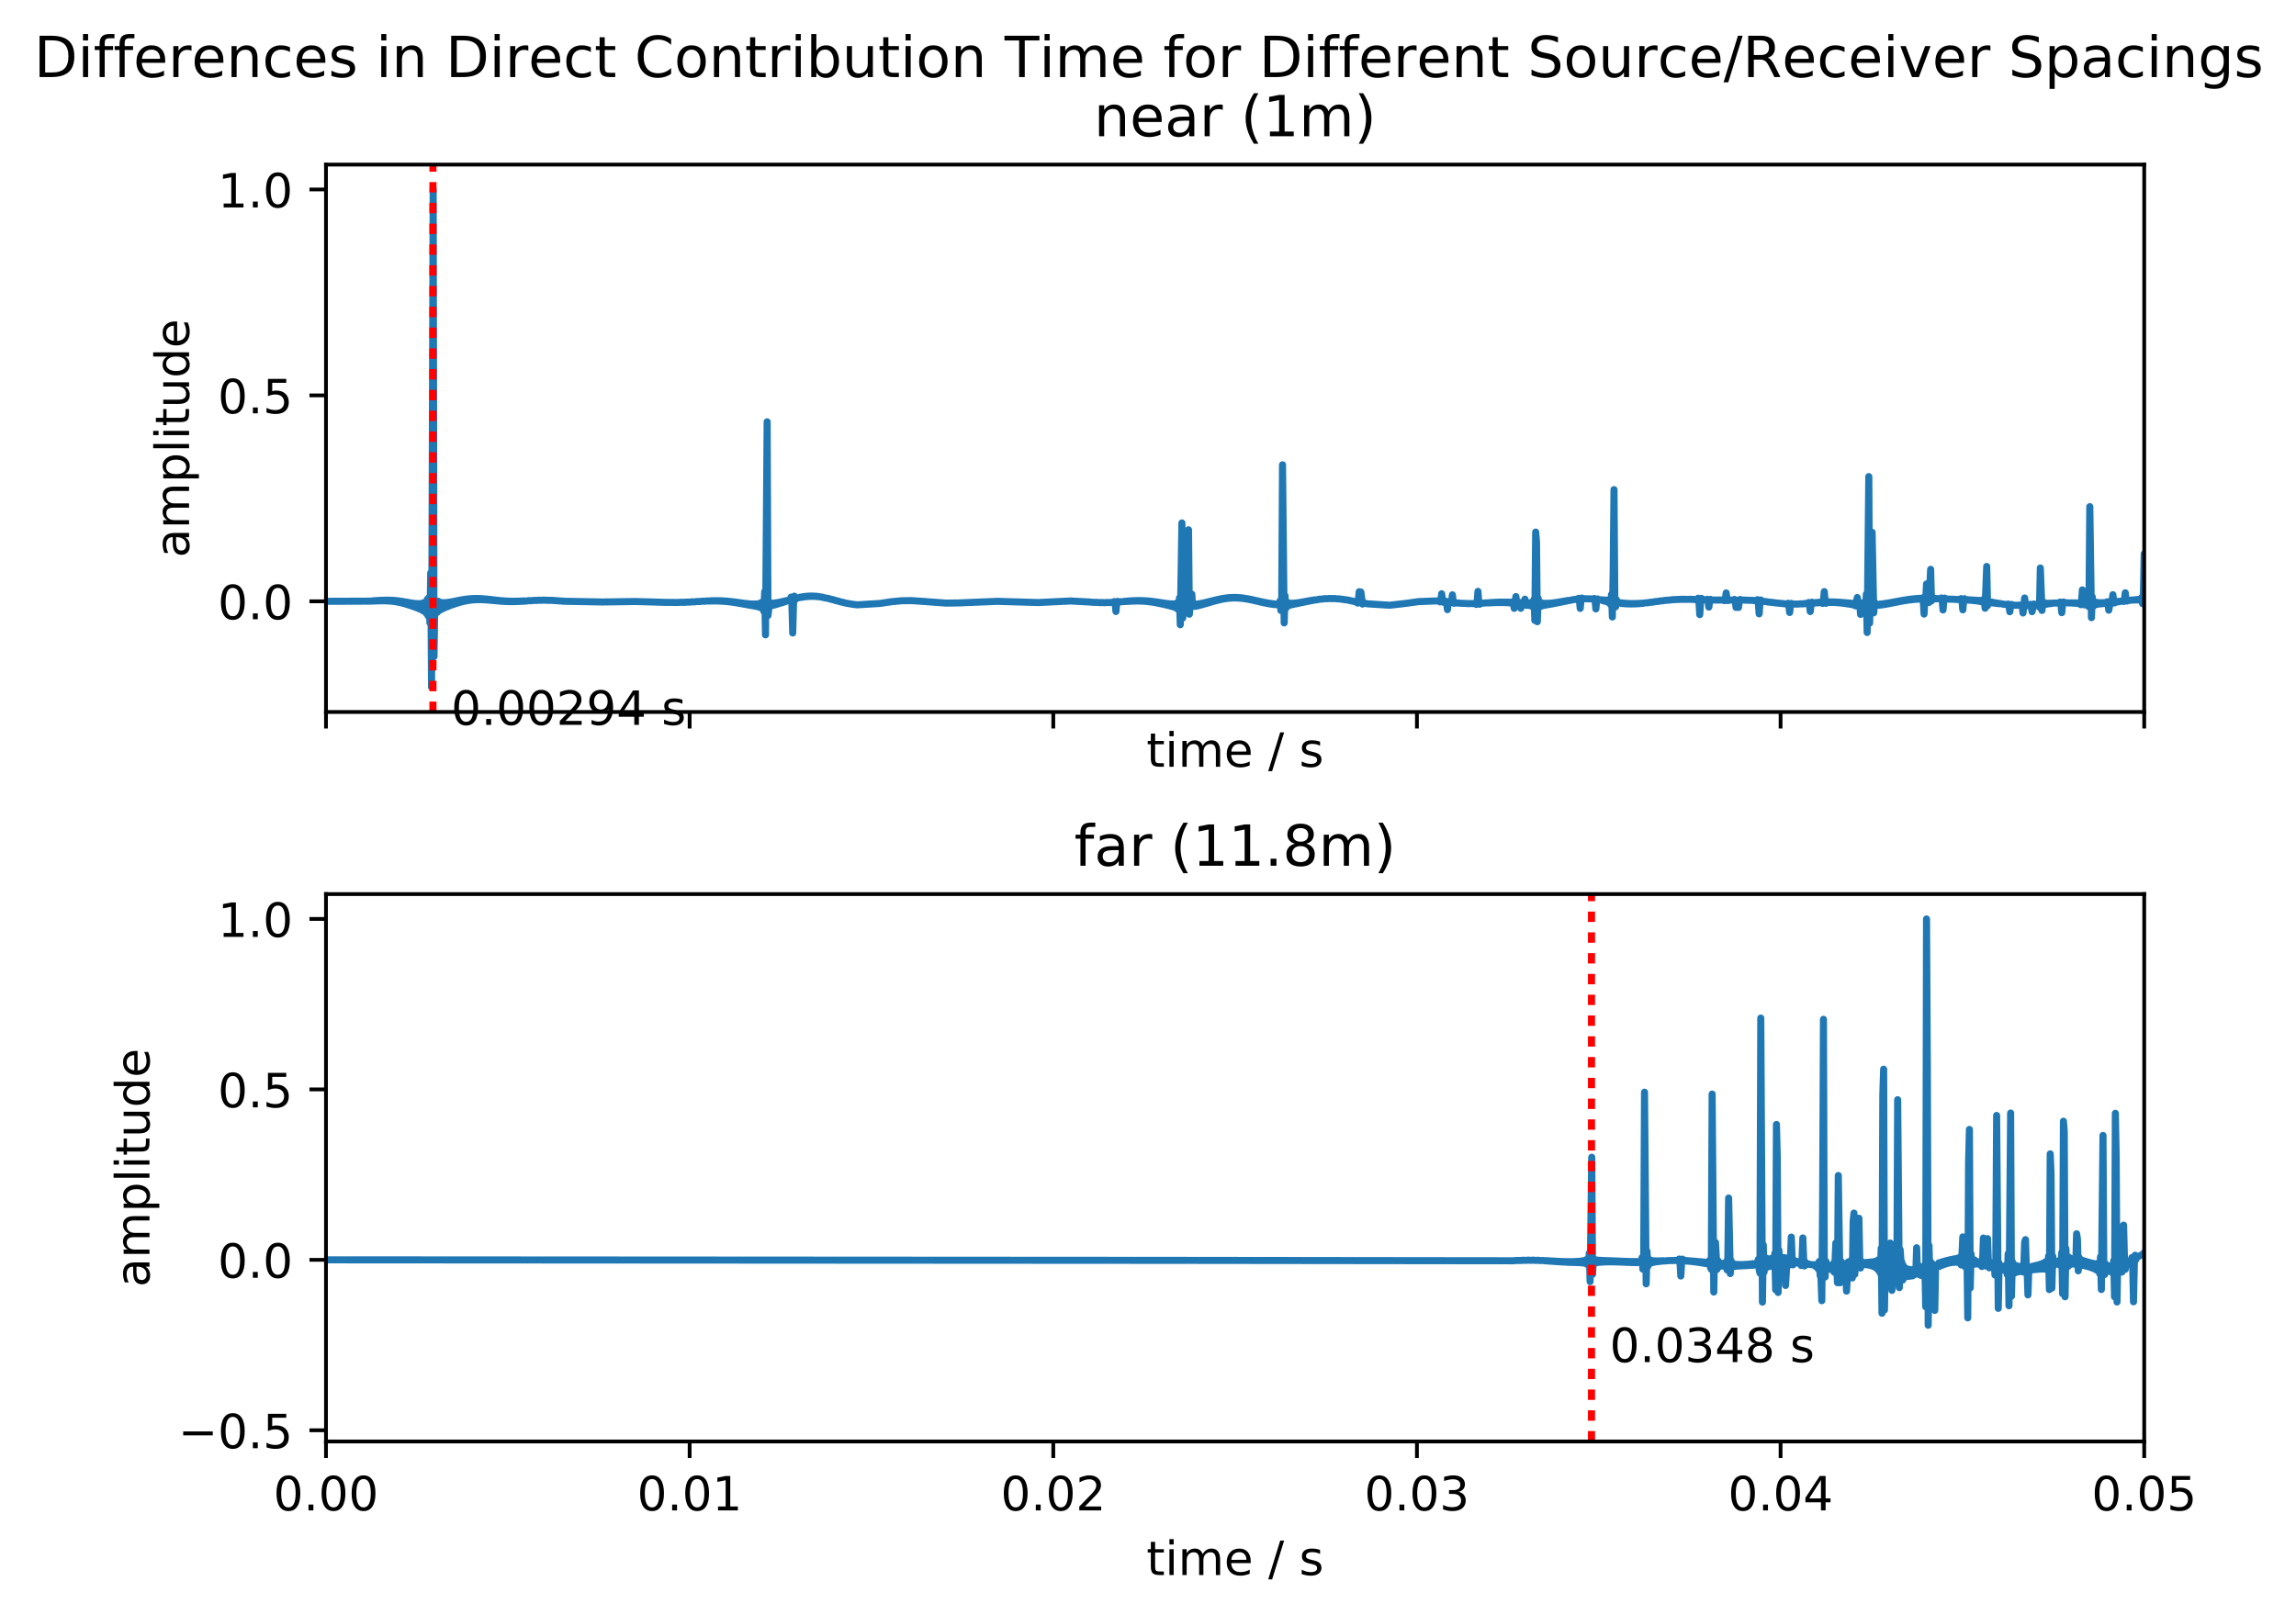 <?xml version="1.0" encoding="utf-8" standalone="no"?>
<!DOCTYPE svg PUBLIC "-//W3C//DTD SVG 1.1//EN"
  "http://www.w3.org/Graphics/SVG/1.1/DTD/svg11.dtd">
<!-- Created with matplotlib (http://matplotlib.org/) -->
<svg height="342pt" version="1.1" viewBox="0 0 486 342" width="486pt" xmlns="http://www.w3.org/2000/svg" xmlns:xlink="http://www.w3.org/1999/xlink">
 <defs>
  <style type="text/css">
*{stroke-linecap:butt;stroke-linejoin:round;}
  </style>
 </defs>
 <g id="figure_1">
  <g id="patch_1">
   <path d="M 0 342.764 
L 486.326 342.764 
L 486.326 0 
L 0 0 
z
" style="fill:#ffffff;"/>
  </g>
  <g id="axes_1">
   <g id="patch_2">
    <path d="M 69.003 150.753 
L 453.873 150.753 
L 453.873 34.848 
L 69.003 34.848 
z
" style="fill:#ffffff;"/>
   </g>
   <g id="matplotlib.axis_1">
    <g id="xtick_1">
     <g id="line2d_1">
      <defs>
       <path d="M 0 0 
L 0 3.5 
" id="mcff528ed4e" style="stroke:#000000;stroke-width:0.8;"/>
      </defs>
      <g>
       <use style="stroke:#000000;stroke-width:0.8;" x="69.003" xlink:href="#mcff528ed4e" y="150.753"/>
      </g>
     </g>
    </g>
    <g id="xtick_2">
     <g id="line2d_2">
      <g>
       <use style="stroke:#000000;stroke-width:0.8;" x="145.977" xlink:href="#mcff528ed4e" y="150.753"/>
      </g>
     </g>
    </g>
    <g id="xtick_3">
     <g id="line2d_3">
      <g>
       <use style="stroke:#000000;stroke-width:0.8;" x="222.951" xlink:href="#mcff528ed4e" y="150.753"/>
      </g>
     </g>
    </g>
    <g id="xtick_4">
     <g id="line2d_4">
      <g>
       <use style="stroke:#000000;stroke-width:0.8;" x="299.925" xlink:href="#mcff528ed4e" y="150.753"/>
      </g>
     </g>
    </g>
    <g id="xtick_5">
     <g id="line2d_5">
      <g>
       <use style="stroke:#000000;stroke-width:0.8;" x="376.899" xlink:href="#mcff528ed4e" y="150.753"/>
      </g>
     </g>
    </g>
    <g id="xtick_6">
     <g id="line2d_6">
      <g>
       <use style="stroke:#000000;stroke-width:0.8;" x="453.873" xlink:href="#mcff528ed4e" y="150.753"/>
      </g>
     </g>
    </g>
    <g id="text_1">
     <!-- time / s -->
     <defs>
      <path d="M 18.312 70.219 
L 18.312 54.688 
L 36.812 54.688 
L 36.812 47.703 
L 18.312 47.703 
L 18.312 18.016 
Q 18.312 11.328 20.141 9.422 
Q 21.969 7.516 27.594 7.516 
L 36.812 7.516 
L 36.812 0 
L 27.594 0 
Q 17.188 0 13.234 3.875 
Q 9.281 7.766 9.281 18.016 
L 9.281 47.703 
L 2.688 47.703 
L 2.688 54.688 
L 9.281 54.688 
L 9.281 70.219 
z
" id="DejaVuSans-74"/>
      <path d="M 9.422 54.688 
L 18.406 54.688 
L 18.406 0 
L 9.422 0 
z
M 9.422 75.984 
L 18.406 75.984 
L 18.406 64.594 
L 9.422 64.594 
z
" id="DejaVuSans-69"/>
      <path d="M 52 44.188 
Q 55.375 50.25 60.062 53.125 
Q 64.75 56 71.094 56 
Q 79.641 56 84.281 50.016 
Q 88.922 44.047 88.922 33.016 
L 88.922 0 
L 79.891 0 
L 79.891 32.719 
Q 79.891 40.578 77.094 44.375 
Q 74.312 48.188 68.609 48.188 
Q 61.625 48.188 57.562 43.547 
Q 53.516 38.922 53.516 30.906 
L 53.516 0 
L 44.484 0 
L 44.484 32.719 
Q 44.484 40.625 41.703 44.406 
Q 38.922 48.188 33.109 48.188 
Q 26.219 48.188 22.156 43.531 
Q 18.109 38.875 18.109 30.906 
L 18.109 0 
L 9.078 0 
L 9.078 54.688 
L 18.109 54.688 
L 18.109 46.188 
Q 21.188 51.219 25.484 53.609 
Q 29.781 56 35.688 56 
Q 41.656 56 45.828 52.969 
Q 50 49.953 52 44.188 
" id="DejaVuSans-6d"/>
      <path d="M 56.203 29.594 
L 56.203 25.203 
L 14.891 25.203 
Q 15.484 15.922 20.484 11.062 
Q 25.484 6.203 34.422 6.203 
Q 39.594 6.203 44.453 7.469 
Q 49.312 8.734 54.109 11.281 
L 54.109 2.781 
Q 49.266 0.734 44.188 -0.344 
Q 39.109 -1.422 33.891 -1.422 
Q 20.797 -1.422 13.156 6.188 
Q 5.516 13.812 5.516 26.812 
Q 5.516 40.234 12.766 48.109 
Q 20.016 56 32.328 56 
Q 43.359 56 49.781 48.891 
Q 56.203 41.797 56.203 29.594 
M 47.219 32.234 
Q 47.125 39.594 43.094 43.984 
Q 39.062 48.391 32.422 48.391 
Q 24.906 48.391 20.391 44.141 
Q 15.875 39.891 15.188 32.172 
z
" id="DejaVuSans-65"/>
      <path id="DejaVuSans-20"/>
      <path d="M 25.391 72.906 
L 33.688 72.906 
L 8.297 -9.281 
L 0 -9.281 
z
" id="DejaVuSans-2f"/>
      <path d="M 44.281 53.078 
L 44.281 44.578 
Q 40.484 46.531 36.375 47.5 
Q 32.281 48.484 27.875 48.484 
Q 21.188 48.484 17.844 46.438 
Q 14.5 44.391 14.5 40.281 
Q 14.5 37.156 16.891 35.375 
Q 19.281 33.594 26.516 31.984 
L 29.594 31.297 
Q 39.156 29.25 43.188 25.516 
Q 47.219 21.781 47.219 15.094 
Q 47.219 7.469 41.188 3.016 
Q 35.156 -1.422 24.609 -1.422 
Q 20.219 -1.422 15.453 -0.562 
Q 10.688 0.297 5.422 2 
L 5.422 11.281 
Q 10.406 8.688 15.234 7.391 
Q 20.062 6.109 24.812 6.109 
Q 31.156 6.109 34.562 8.281 
Q 37.984 10.453 37.984 14.406 
Q 37.984 18.062 35.516 20.016 
Q 33.062 21.969 24.703 23.781 
L 21.578 24.516 
Q 13.234 26.266 9.516 29.906 
Q 5.812 33.547 5.812 39.891 
Q 5.812 47.609 11.281 51.797 
Q 16.75 56 26.812 56 
Q 31.781 56 36.172 55.266 
Q 40.578 54.547 44.281 53.078 
" id="DejaVuSans-73"/>
     </defs>
     <g transform="translate(242.675 162.351)scale(0.1 -0.1)">
      <use xlink:href="#DejaVuSans-74"/>
      <use x="39.209" xlink:href="#DejaVuSans-69"/>
      <use x="66.992" xlink:href="#DejaVuSans-6d"/>
      <use x="164.404" xlink:href="#DejaVuSans-65"/>
      <use x="225.928" xlink:href="#DejaVuSans-20"/>
      <use x="257.715" xlink:href="#DejaVuSans-2f"/>
      <use x="291.406" xlink:href="#DejaVuSans-20"/>
      <use x="323.193" xlink:href="#DejaVuSans-73"/>
     </g>
    </g>
   </g>
   <g id="matplotlib.axis_2">
    <g id="ytick_1">
     <g id="line2d_7">
      <defs>
       <path d="M 0 0 
L -3.5 0 
" id="mf6555138f7" style="stroke:#000000;stroke-width:0.8;"/>
      </defs>
      <g>
       <use style="stroke:#000000;stroke-width:0.8;" x="69.003" xlink:href="#mf6555138f7" y="127.316"/>
      </g>
     </g>
     <g id="text_2">
      <!-- 0.0 -->
      <defs>
       <path d="M 31.781 66.406 
Q 24.172 66.406 20.328 58.906 
Q 16.5 51.422 16.5 36.375 
Q 16.5 21.391 20.328 13.891 
Q 24.172 6.391 31.781 6.391 
Q 39.453 6.391 43.281 13.891 
Q 47.125 21.391 47.125 36.375 
Q 47.125 51.422 43.281 58.906 
Q 39.453 66.406 31.781 66.406 
M 31.781 74.219 
Q 44.047 74.219 50.516 64.516 
Q 56.984 54.828 56.984 36.375 
Q 56.984 17.969 50.516 8.266 
Q 44.047 -1.422 31.781 -1.422 
Q 19.531 -1.422 13.062 8.266 
Q 6.594 17.969 6.594 36.375 
Q 6.594 54.828 13.062 64.516 
Q 19.531 74.219 31.781 74.219 
" id="DejaVuSans-30"/>
       <path d="M 10.688 12.406 
L 21 12.406 
L 21 0 
L 10.688 0 
z
" id="DejaVuSans-2e"/>
      </defs>
      <g transform="translate(46.1 131.115)scale(0.1 -0.1)">
       <use xlink:href="#DejaVuSans-30"/>
       <use x="63.623" xlink:href="#DejaVuSans-2e"/>
       <use x="95.41" xlink:href="#DejaVuSans-30"/>
      </g>
     </g>
    </g>
    <g id="ytick_2">
     <g id="line2d_8">
      <g>
       <use style="stroke:#000000;stroke-width:0.8;" x="69.003" xlink:href="#mf6555138f7" y="83.716"/>
      </g>
     </g>
     <g id="text_3">
      <!-- 0.5 -->
      <defs>
       <path d="M 10.797 72.906 
L 49.516 72.906 
L 49.516 64.594 
L 19.828 64.594 
L 19.828 46.734 
Q 21.969 47.469 24.109 47.828 
Q 26.266 48.188 28.422 48.188 
Q 40.625 48.188 47.75 41.5 
Q 54.891 34.812 54.891 23.391 
Q 54.891 11.625 47.562 5.094 
Q 40.234 -1.422 26.906 -1.422 
Q 22.312 -1.422 17.547 -0.641 
Q 12.797 0.141 7.719 1.703 
L 7.719 11.625 
Q 12.109 9.234 16.797 8.062 
Q 21.484 6.891 26.703 6.891 
Q 35.156 6.891 40.078 11.328 
Q 45.016 15.766 45.016 23.391 
Q 45.016 31 40.078 35.438 
Q 35.156 39.891 26.703 39.891 
Q 22.75 39.891 18.812 39.016 
Q 14.891 38.141 10.797 36.281 
z
" id="DejaVuSans-35"/>
      </defs>
      <g transform="translate(46.1 87.516)scale(0.1 -0.1)">
       <use xlink:href="#DejaVuSans-30"/>
       <use x="63.623" xlink:href="#DejaVuSans-2e"/>
       <use x="95.41" xlink:href="#DejaVuSans-35"/>
      </g>
     </g>
    </g>
    <g id="ytick_3">
     <g id="line2d_9">
      <g>
       <use style="stroke:#000000;stroke-width:0.8;" x="69.003" xlink:href="#mf6555138f7" y="40.116"/>
      </g>
     </g>
     <g id="text_4">
      <!-- 1.0 -->
      <defs>
       <path d="M 12.406 8.297 
L 28.516 8.297 
L 28.516 63.922 
L 10.984 60.406 
L 10.984 69.391 
L 28.422 72.906 
L 38.281 72.906 
L 38.281 8.297 
L 54.391 8.297 
L 54.391 0 
L 12.406 0 
z
" id="DejaVuSans-31"/>
      </defs>
      <g transform="translate(46.1 43.916)scale(0.1 -0.1)">
       <use xlink:href="#DejaVuSans-31"/>
       <use x="63.623" xlink:href="#DejaVuSans-2e"/>
       <use x="95.41" xlink:href="#DejaVuSans-30"/>
      </g>
     </g>
    </g>
    <g id="text_5">
     <!-- amplitude -->
     <defs>
      <path d="M 34.281 27.484 
Q 23.391 27.484 19.188 25 
Q 14.984 22.516 14.984 16.5 
Q 14.984 11.719 18.141 8.906 
Q 21.297 6.109 26.703 6.109 
Q 34.188 6.109 38.703 11.406 
Q 43.219 16.703 43.219 25.484 
L 43.219 27.484 
z
M 52.203 31.203 
L 52.203 0 
L 43.219 0 
L 43.219 8.297 
Q 40.141 3.328 35.547 0.953 
Q 30.953 -1.422 24.312 -1.422 
Q 15.922 -1.422 10.953 3.297 
Q 6 8.016 6 15.922 
Q 6 25.141 12.172 29.828 
Q 18.359 34.516 30.609 34.516 
L 43.219 34.516 
L 43.219 35.406 
Q 43.219 41.609 39.141 45 
Q 35.062 48.391 27.688 48.391 
Q 23 48.391 18.547 47.266 
Q 14.109 46.141 10.016 43.891 
L 10.016 52.203 
Q 14.938 54.109 19.578 55.047 
Q 24.219 56 28.609 56 
Q 40.484 56 46.344 49.844 
Q 52.203 43.703 52.203 31.203 
" id="DejaVuSans-61"/>
      <path d="M 18.109 8.203 
L 18.109 -20.797 
L 9.078 -20.797 
L 9.078 54.688 
L 18.109 54.688 
L 18.109 46.391 
Q 20.953 51.266 25.266 53.625 
Q 29.594 56 35.594 56 
Q 45.562 56 51.781 48.094 
Q 58.016 40.188 58.016 27.297 
Q 58.016 14.406 51.781 6.484 
Q 45.562 -1.422 35.594 -1.422 
Q 29.594 -1.422 25.266 0.953 
Q 20.953 3.328 18.109 8.203 
M 48.688 27.297 
Q 48.688 37.203 44.609 42.844 
Q 40.531 48.484 33.406 48.484 
Q 26.266 48.484 22.188 42.844 
Q 18.109 37.203 18.109 27.297 
Q 18.109 17.391 22.188 11.75 
Q 26.266 6.109 33.406 6.109 
Q 40.531 6.109 44.609 11.75 
Q 48.688 17.391 48.688 27.297 
" id="DejaVuSans-70"/>
      <path d="M 9.422 75.984 
L 18.406 75.984 
L 18.406 0 
L 9.422 0 
z
" id="DejaVuSans-6c"/>
      <path d="M 8.5 21.578 
L 8.5 54.688 
L 17.484 54.688 
L 17.484 21.922 
Q 17.484 14.156 20.5 10.266 
Q 23.531 6.391 29.594 6.391 
Q 36.859 6.391 41.078 11.031 
Q 45.312 15.672 45.312 23.688 
L 45.312 54.688 
L 54.297 54.688 
L 54.297 0 
L 45.312 0 
L 45.312 8.406 
Q 42.047 3.422 37.719 1 
Q 33.406 -1.422 27.688 -1.422 
Q 18.266 -1.422 13.375 4.438 
Q 8.5 10.297 8.5 21.578 
M 31.109 56 
z
" id="DejaVuSans-75"/>
      <path d="M 45.406 46.391 
L 45.406 75.984 
L 54.391 75.984 
L 54.391 0 
L 45.406 0 
L 45.406 8.203 
Q 42.578 3.328 38.25 0.953 
Q 33.938 -1.422 27.875 -1.422 
Q 17.969 -1.422 11.734 6.484 
Q 5.516 14.406 5.516 27.297 
Q 5.516 40.188 11.734 48.094 
Q 17.969 56 27.875 56 
Q 33.938 56 38.25 53.625 
Q 42.578 51.266 45.406 46.391 
M 14.797 27.297 
Q 14.797 17.391 18.875 11.75 
Q 22.953 6.109 30.078 6.109 
Q 37.203 6.109 41.297 11.75 
Q 45.406 17.391 45.406 27.297 
Q 45.406 37.203 41.297 42.844 
Q 37.203 48.484 30.078 48.484 
Q 22.953 48.484 18.875 42.844 
Q 14.797 37.203 14.797 27.297 
" id="DejaVuSans-64"/>
     </defs>
     <g transform="translate(40.02 118.067)rotate(-90)scale(0.1 -0.1)">
      <use xlink:href="#DejaVuSans-61"/>
      <use x="61.279" xlink:href="#DejaVuSans-6d"/>
      <use x="158.691" xlink:href="#DejaVuSans-70"/>
      <use x="222.168" xlink:href="#DejaVuSans-6c"/>
      <use x="249.951" xlink:href="#DejaVuSans-69"/>
      <use x="277.734" xlink:href="#DejaVuSans-74"/>
      <use x="316.943" xlink:href="#DejaVuSans-75"/>
      <use x="380.322" xlink:href="#DejaVuSans-64"/>
      <use x="443.799" xlink:href="#DejaVuSans-65"/>
     </g>
    </g>
   </g>
   <g id="line2d_10">
    <path clip-path="url(#p102c9cf1a0)" d="M 69.003 127.316 
L 78.778 127.28 
L 78.952 127.2 
L 79.127 127.266 
L 79.301 127.178 
L 79.476 127.253 
L 79.65 127.157 
L 79.825 127.241 
L 79.999 127.136 
L 80.174 127.231 
L 80.348 127.117 
L 80.523 127.223 
L 80.698 127.1 
L 80.872 127.219 
L 81.047 127.086 
L 81.221 127.219 
L 81.396 127.076 
L 81.57 127.225 
L 81.745 127.07 
L 81.919 127.236 
L 82.094 127.069 
L 82.268 127.254 
L 82.443 127.075 
L 82.618 127.279 
L 82.792 127.086 
L 82.967 127.312 
L 83.141 127.104 
L 83.316 127.352 
L 83.49 127.128 
L 83.665 127.402 
L 83.839 127.16 
L 84.014 127.46 
L 84.188 127.198 
L 84.363 127.527 
L 84.538 127.242 
L 84.712 127.601 
L 84.887 127.292 
L 85.061 127.685 
L 85.236 127.346 
L 85.41 127.774 
L 85.585 127.405 
L 85.759 127.873 
L 85.934 127.465 
L 86.108 127.976 
L 86.283 127.529 
L 86.458 128.085 
L 86.632 127.588 
L 86.807 128.2 
L 86.981 127.65 
L 87.156 128.317 
L 87.33 127.701 
L 87.505 128.442 
L 87.679 127.751 
L 87.854 128.564 
L 88.028 127.783 
L 88.203 128.7 
L 88.378 127.807 
L 88.552 128.827 
L 88.727 127.807 
L 88.901 128.986 
L 89.076 127.778 
L 89.25 129.127 
L 89.425 127.724 
L 89.599 129.343 
L 89.774 127.576 
L 89.948 129.543 
L 90.123 127.42 
L 90.298 129.945 
L 90.472 126.872 
L 90.647 130.465 
L 90.821 126.486 
L 90.996 131.864 
L 91.17 121.302 
L 91.345 145.484 
L 91.694 40.116 
L 91.868 139.011 
L 92.043 127.098 
L 92.217 128.602 
L 92.392 127.768 
L 92.567 129.641 
L 92.741 127.298 
L 92.916 129.297 
L 93.09 127.587 
L 93.265 129.11 
L 93.439 127.556 
L 93.614 128.932 
L 93.788 127.626 
L 93.963 128.756 
L 94.137 127.595 
L 94.312 128.618 
L 94.487 127.583 
L 94.661 128.463 
L 94.836 127.534 
L 95.01 128.337 
L 95.185 127.486 
L 95.359 128.197 
L 95.534 127.424 
L 95.708 128.077 
L 95.883 127.358 
L 96.057 127.95 
L 96.232 127.29 
L 96.407 127.836 
L 96.581 127.218 
L 96.756 127.723 
L 96.93 127.15 
L 97.105 127.618 
L 97.279 127.08 
L 97.454 127.518 
L 97.628 127.017 
L 97.803 127.427 
L 97.977 126.955 
L 98.152 127.342 
L 98.327 126.902 
L 98.501 127.266 
L 98.676 126.852 
L 98.85 127.199 
L 99.025 126.81 
L 99.199 127.139 
L 99.374 126.775 
L 99.548 127.09 
L 99.723 126.748 
L 99.897 127.049 
L 100.072 126.729 
L 100.247 127.018 
L 100.421 126.717 
L 100.596 126.994 
L 100.77 126.713 
L 100.945 126.98 
L 101.119 126.715 
L 101.294 126.973 
L 101.468 126.726 
L 101.643 126.974 
L 101.817 126.742 
L 101.992 126.982 
L 102.167 126.764 
L 102.341 126.995 
L 102.516 126.791 
L 102.69 127.014 
L 102.865 126.823 
L 103.039 127.038 
L 103.214 126.858 
L 103.388 127.065 
L 103.563 126.895 
L 103.737 127.095 
L 103.912 126.935 
L 104.087 127.127 
L 104.261 126.976 
L 104.436 127.159 
L 104.61 127.016 
L 104.785 127.192 
L 104.959 127.056 
L 105.134 127.225 
L 105.308 127.095 
L 105.483 127.255 
L 105.657 127.132 
L 105.832 127.284 
L 106.006 127.166 
L 106.181 127.31 
L 106.356 127.197 
L 106.53 127.333 
L 106.705 127.224 
L 106.879 127.352 
L 107.054 127.247 
L 107.228 127.367 
L 107.403 127.265 
L 107.577 127.378 
L 107.752 127.279 
L 107.926 127.385 
L 108.101 127.289 
L 108.276 127.388 
L 108.45 127.294 
L 108.625 127.386 
L 108.799 127.296 
L 108.974 127.38 
L 109.148 127.292 
L 109.323 127.371 
L 109.497 127.286 
L 109.672 127.358 
L 109.846 127.275 
L 110.021 127.342 
L 110.196 127.262 
L 110.37 127.324 
L 110.545 127.247 
L 110.719 127.303 
L 110.894 127.229 
L 111.068 127.281 
L 111.417 127.259 
L 111.941 127.171 
L 112.465 127.191 
L 112.988 127.116 
L 113.512 127.134 
L 114.036 127.078 
L 114.559 127.101 
L 115.083 127.067 
L 115.956 127.104 
L 116.828 127.114 
L 118.05 127.204 
L 119.446 127.307 
L 127.475 127.46 
L 134.457 127.36 
L 138.821 127.481 
L 140.741 127.544 
L 142.312 127.547 
L 143.184 127.565 
L 144.057 127.528 
L 144.93 127.53 
L 145.453 127.479 
L 145.977 127.487 
L 146.501 127.424 
L 147.024 127.432 
L 147.548 127.36 
L 148.072 127.371 
L 148.595 127.293 
L 149.119 127.314 
L 149.643 127.233 
L 150.166 127.271 
L 150.341 127.204 
L 150.515 127.262 
L 150.69 127.193 
L 150.864 127.256 
L 151.039 127.185 
L 151.213 127.254 
L 151.388 127.181 
L 151.563 127.255 
L 151.737 127.181 
L 151.912 127.261 
L 152.086 127.185 
L 152.261 127.271 
L 152.435 127.194 
L 152.61 127.286 
L 152.784 127.206 
L 152.959 127.306 
L 153.133 127.224 
L 153.308 127.331 
L 153.483 127.246 
L 153.657 127.36 
L 153.832 127.272 
L 154.006 127.394 
L 154.181 127.303 
L 154.355 127.434 
L 154.53 127.337 
L 154.704 127.477 
L 154.879 127.376 
L 155.053 127.525 
L 155.228 127.417 
L 155.403 127.575 
L 155.577 127.461 
L 155.752 127.63 
L 155.926 127.507 
L 156.101 127.687 
L 156.275 127.556 
L 156.45 127.747 
L 156.624 127.603 
L 156.799 127.808 
L 156.973 127.653 
L 157.148 127.871 
L 157.322 127.699 
L 157.497 127.934 
L 157.672 127.745 
L 157.846 127.996 
L 158.021 127.785 
L 158.195 128.06 
L 158.37 127.824 
L 158.544 128.12 
L 158.719 127.854 
L 158.893 128.183 
L 159.068 127.879 
L 159.242 128.24 
L 159.417 127.892 
L 159.592 128.306 
L 159.766 127.893 
L 159.941 128.361 
L 160.115 127.879 
L 160.29 128.444 
L 160.464 127.83 
L 160.639 128.512 
L 160.813 127.771 
L 160.988 128.664 
L 161.162 127.56 
L 161.337 128.84 
L 161.512 127.392 
L 161.686 129.454 
L 161.861 125.271 
L 162.035 134.417 
L 162.384 89.311 
L 162.559 130.318 
L 162.908 127.546 
L 163.257 128.279 
L 163.432 127.689 
L 163.606 128.157 
L 163.781 127.718 
L 163.955 128.086 
L 164.13 127.636 
L 164.304 127.987 
L 164.479 127.602 
L 164.653 127.884 
L 164.828 127.528 
L 165.002 127.783 
L 165.177 127.464 
L 165.352 127.674 
L 165.526 127.383 
L 165.701 127.566 
L 165.875 127.304 
L 166.05 127.453 
L 166.224 127.219 
L 166.399 127.332 
L 166.573 127.148 
L 166.748 127.212 
L 167.097 127.013 
L 167.272 127.249 
L 167.446 126.426 
L 167.621 127.711 
L 167.795 134.026 
L 167.97 127.621 
L 168.144 126.227 
L 168.319 126.982 
L 168.493 126.616 
L 169.191 126.553 
L 169.366 126.448 
L 169.541 126.497 
L 169.715 126.382 
L 169.89 126.435 
L 170.064 126.325 
L 170.239 126.387 
L 170.413 126.279 
L 170.588 126.343 
L 170.762 126.244 
L 170.937 126.311 
L 171.111 126.218 
L 171.286 126.288 
L 171.461 126.204 
L 171.635 126.277 
L 171.81 126.2 
L 171.984 126.275 
L 172.159 126.208 
L 172.333 126.285 
L 172.508 126.225 
L 172.682 126.305 
L 172.857 126.253 
L 173.031 126.335 
L 173.206 126.291 
L 173.73 126.424 
L 173.904 126.395 
L 174.428 126.548 
L 174.777 126.621 
L 175.301 126.694 
L 175.824 126.873 
L 176.348 126.97 
L 176.871 127.154 
L 177.395 127.26 
L 177.919 127.435 
L 178.442 127.536 
L 178.966 127.689 
L 179.839 127.839 
L 180.537 127.951 
L 181.41 128.066 
L 186.297 127.763 
L 188.74 127.399 
L 190.835 127.198 
L 192.93 127.171 
L 195.722 127.36 
L 200.26 127.696 
L 202.879 127.66 
L 211.082 127.324 
L 219.809 127.579 
L 226.617 127.246 
L 229.584 127.411 
L 230.457 127.45 
L 231.329 127.531 
L 232.202 127.545 
L 232.726 127.594 
L 233.249 127.57 
L 233.773 127.607 
L 234.296 127.564 
L 234.82 127.582 
L 235.518 127.524 
L 235.693 127.588 
L 235.867 127.372 
L 236.042 127.718 
L 236.216 129.472 
L 236.391 127.692 
L 236.566 127.327 
L 236.74 127.512 
L 237.089 127.408 
L 237.613 127.41 
L 238.136 127.308 
L 238.311 127.362 
L 238.486 127.278 
L 238.66 127.34 
L 238.835 127.251 
L 239.009 127.318 
L 239.184 127.226 
L 239.358 127.3 
L 239.533 127.203 
L 239.707 127.284 
L 239.882 127.185 
L 240.056 127.272 
L 240.231 127.17 
L 240.406 127.265 
L 240.58 127.16 
L 240.755 127.263 
L 240.929 127.154 
L 241.104 127.266 
L 241.278 127.154 
L 241.453 127.274 
L 241.627 127.159 
L 241.802 127.289 
L 241.976 127.17 
L 242.151 127.31 
L 242.326 127.187 
L 242.5 127.336 
L 242.675 127.208 
L 242.849 127.369 
L 243.024 127.236 
L 243.198 127.408 
L 243.373 127.269 
L 243.547 127.454 
L 243.722 127.306 
L 243.896 127.504 
L 244.071 127.349 
L 244.246 127.56 
L 244.42 127.394 
L 244.595 127.621 
L 244.769 127.444 
L 244.944 127.687 
L 245.118 127.495 
L 245.293 127.756 
L 245.467 127.549 
L 245.642 127.829 
L 245.816 127.602 
L 245.991 127.905 
L 246.166 127.656 
L 246.34 127.983 
L 246.515 127.706 
L 246.689 128.065 
L 246.864 127.755 
L 247.038 128.146 
L 247.213 127.797 
L 247.387 128.235 
L 247.562 127.831 
L 247.736 128.319 
L 247.911 127.857 
L 248.085 128.421 
L 248.26 127.858 
L 248.435 128.518 
L 248.609 127.854 
L 248.784 128.659 
L 248.958 127.755 
L 249.133 128.827 
L 249.307 127.695 
L 249.482 129.153 
L 249.656 126.609 
L 249.831 132.283 
L 250.18 110.722 
L 250.355 130.855 
L 250.529 128.094 
L 250.704 128.079 
L 250.878 128.906 
L 251.053 127.079 
L 251.227 128.852 
L 251.576 112.17 
L 251.751 130.052 
L 251.925 128.179 
L 252.1 128.145 
L 252.275 125.804 
L 252.449 128.307 
L 252.624 128.098 
L 252.798 128.377 
L 252.973 127.967 
L 253.147 128.373 
L 253.322 127.893 
L 253.496 128.289 
L 253.671 127.857 
L 253.845 128.198 
L 254.02 127.794 
L 254.195 128.108 
L 254.369 127.733 
L 254.544 128.009 
L 254.718 127.66 
L 254.893 127.913 
L 255.067 127.583 
L 255.242 127.81 
L 255.416 127.502 
L 255.591 127.71 
L 255.765 127.416 
L 255.94 127.607 
L 256.115 127.33 
L 256.289 127.506 
L 256.464 127.241 
L 256.638 127.405 
L 256.813 127.154 
L 256.987 127.308 
L 257.162 127.068 
L 257.336 127.213 
L 257.511 126.985 
L 257.685 127.123 
L 257.86 126.905 
L 258.035 127.037 
L 258.209 126.831 
L 258.384 126.958 
L 258.558 126.761 
L 258.733 126.885 
L 258.907 126.699 
L 259.082 126.82 
L 259.256 126.643 
L 259.431 126.763 
L 259.605 126.595 
L 259.78 126.715 
L 259.954 126.556 
L 260.129 126.675 
L 260.304 126.526 
L 260.478 126.645 
L 260.653 126.504 
L 260.827 126.625 
L 261.002 126.492 
L 261.176 126.614 
L 261.351 126.49 
L 261.525 126.614 
L 261.7 126.496 
L 261.874 126.622 
L 262.049 126.513 
L 262.224 126.641 
L 262.398 126.537 
L 262.573 126.668 
L 262.747 126.571 
L 262.922 126.704 
L 263.096 126.612 
L 263.271 126.748 
L 263.445 126.662 
L 263.62 126.799 
L 263.794 126.717 
L 263.969 126.857 
L 264.144 126.779 
L 264.318 126.922 
L 264.493 126.846 
L 264.667 126.991 
L 264.842 126.918 
L 265.016 127.064 
L 265.191 126.993 
L 265.365 127.141 
L 265.54 127.071 
L 265.714 127.22 
L 265.889 127.149 
L 266.064 127.301 
L 266.238 127.229 
L 266.413 127.382 
L 266.587 127.307 
L 266.762 127.463 
L 266.936 127.385 
L 267.111 127.541 
L 267.285 127.46 
L 267.46 127.619 
L 267.634 127.531 
L 267.809 127.691 
L 267.984 127.6 
L 268.158 127.763 
L 268.333 127.66 
L 268.507 127.826 
L 268.682 127.72 
L 268.856 127.888 
L 269.031 127.766 
L 269.205 127.939 
L 269.38 127.819 
L 269.554 127.985 
L 269.729 127.844 
L 269.904 128.024 
L 270.078 127.91 
L 270.253 128.02 
L 270.427 127.912 
L 270.776 128.224 
L 270.951 127.231 
L 271.125 129.254 
L 271.3 127.744 
L 271.474 98.412 
L 271.824 131.892 
L 271.998 126.121 
L 272.173 128.819 
L 272.347 127.541 
L 272.522 128.342 
L 272.696 127.619 
L 272.871 128.214 
L 273.045 127.719 
L 273.22 128.085 
L 273.394 127.72 
L 273.569 128.016 
L 273.743 127.714 
L 273.918 127.932 
L 274.093 127.685 
L 274.267 127.867 
L 274.442 127.646 
L 274.616 127.792 
L 274.791 127.601 
L 274.965 127.724 
L 275.14 127.547 
L 275.314 127.65 
L 275.489 127.492 
L 275.663 127.579 
L 275.838 127.431 
L 276.013 127.506 
L 276.187 127.369 
L 276.362 127.434 
L 276.536 127.305 
L 276.711 127.362 
L 276.885 127.242 
L 277.06 127.292 
L 277.234 127.179 
L 277.409 127.224 
L 277.583 127.118 
L 277.758 127.158 
L 277.933 127.058 
L 278.107 127.096 
L 278.282 127.002 
L 278.456 127.037 
L 278.805 126.982 
L 279.329 126.857 
L 279.853 126.85 
L 280.376 126.758 
L 280.9 126.771 
L 281.423 126.715 
L 281.947 126.751 
L 282.471 126.732 
L 282.994 126.792 
L 283.518 126.808 
L 284.391 126.933 
L 285.263 127.048 
L 287.009 127.429 
L 287.183 127.292 
L 287.358 127.696 
L 287.532 127.075 
L 287.707 125.28 
L 287.882 126.954 
L 288.056 125.349 
L 288.405 127.903 
L 288.58 127.563 
L 288.754 127.771 
L 288.929 127.726 
L 289.452 127.85 
L 294.165 128.147 
L 297.656 127.746 
L 300.274 127.381 
L 303.591 127.249 
L 304.638 127.231 
L 304.812 127.45 
L 304.987 127.127 
L 305.161 125.721 
L 305.336 127.156 
L 305.511 127.513 
L 305.685 127.293 
L 305.86 127.497 
L 306.034 127.284 
L 306.209 127.631 
L 306.383 129.085 
L 306.558 127.661 
L 306.732 127.387 
L 307.081 127.645 
L 307.256 127.351 
L 307.431 125.944 
L 307.605 127.382 
L 307.78 127.743 
L 307.954 127.537 
L 308.129 127.671 
L 308.652 127.663 
L 309.176 127.734 
L 310.049 127.757 
L 310.572 127.802 
L 311.445 127.789 
L 312.143 127.814 
L 312.318 127.688 
L 312.492 127.974 
L 312.667 127.48 
L 312.841 125.211 
L 313.016 127.466 
L 313.19 127.942 
L 313.365 127.648 
L 313.714 127.728 
L 314.587 127.641 
L 315.11 127.663 
L 315.285 127.591 
L 315.46 127.644 
L 315.634 127.569 
L 315.809 127.627 
L 315.983 127.547 
L 316.158 127.612 
L 316.332 127.529 
L 316.507 127.599 
L 316.681 127.512 
L 316.856 127.589 
L 317.03 127.499 
L 317.205 127.583 
L 317.38 127.488 
L 317.554 127.58 
L 317.729 127.481 
L 317.903 127.581 
L 318.078 127.479 
L 318.252 127.587 
L 318.427 127.479 
L 318.601 127.598 
L 318.776 127.484 
L 318.95 127.612 
L 319.125 127.489 
L 319.3 127.633 
L 319.474 127.502 
L 319.649 127.656 
L 319.823 127.502 
L 319.998 127.726 
L 320.172 127.456 
L 320.347 127.804 
L 320.521 128.811 
L 320.87 126.311 
L 321.045 127.702 
L 321.22 127.656 
L 321.394 127.835 
L 321.569 127.533 
L 321.918 128.797 
L 322.267 127.513 
L 322.441 128.117 
L 322.79 126.862 
L 323.14 128.182 
L 323.314 127.619 
L 323.489 128.163 
L 323.663 127.664 
L 323.838 128.232 
L 324.012 127.581 
L 324.187 128.35 
L 324.361 127.597 
L 324.536 128.413 
L 324.71 126.899 
L 324.885 131.376 
L 325.059 112.662 
L 325.234 114.688 
L 325.409 131.638 
L 325.583 126.664 
L 325.758 128.566 
L 325.932 127.578 
L 326.107 128.396 
L 326.281 127.615 
L 326.456 128.274 
L 326.63 127.718 
L 326.805 128.184 
L 326.979 127.732 
L 327.154 128.122 
L 327.329 127.747 
L 327.503 128.055 
L 327.678 127.735 
L 327.852 127.999 
L 328.027 127.716 
L 328.201 127.935 
L 328.376 127.686 
L 328.55 127.874 
L 328.725 127.648 
L 328.899 127.808 
L 329.074 127.604 
L 329.249 127.742 
L 329.423 127.553 
L 329.598 127.672 
L 329.772 127.5 
L 329.947 127.601 
L 330.121 127.442 
L 330.296 127.528 
L 330.47 127.382 
L 330.645 127.456 
L 330.819 127.32 
L 330.994 127.383 
L 331.169 127.259 
L 331.343 127.311 
L 331.518 127.197 
L 331.692 127.24 
L 331.867 127.138 
L 332.041 127.172 
L 332.39 127.106 
L 332.914 126.977 
L 333.612 126.898 
L 333.787 126.859 
L 333.961 126.94 
L 334.136 126.684 
L 334.31 127.067 
L 334.485 128.823 
L 334.659 127.045 
L 334.834 126.627 
L 335.009 126.874 
L 335.183 126.744 
L 335.707 126.783 
L 336.405 126.794 
L 337.103 126.815 
L 337.278 126.903 
L 337.452 126.716 
L 337.627 127.088 
L 337.801 128.93 
L 337.976 127.118 
L 338.15 126.811 
L 338.325 126.999 
L 339.023 126.992 
L 339.198 127.163 
L 339.372 127.023 
L 339.547 127.256 
L 339.721 127.046 
L 339.896 127.34 
L 340.07 127.07 
L 340.245 127.479 
L 340.419 127.019 
L 340.594 127.624 
L 340.768 126.992 
L 340.943 128.054 
L 341.118 125.875 
L 341.292 130.643 
L 341.467 120.888 
L 341.641 103.668 
L 341.816 127.503 
L 341.99 128.464 
L 342.165 126.99 
L 342.339 127.755 
L 342.688 127.572 
L 342.863 127.718 
L 343.038 127.638 
L 343.212 127.78 
L 343.387 127.651 
L 343.561 127.811 
L 343.736 127.699 
L 343.91 127.836 
L 344.085 127.722 
L 344.259 127.857 
L 344.434 127.752 
L 344.608 127.869 
L 344.783 127.769 
L 344.958 127.879 
L 345.132 127.783 
L 345.307 127.88 
L 345.481 127.788 
L 345.656 127.878 
L 345.83 127.789 
L 346.005 127.868 
L 346.179 127.783 
L 346.354 127.855 
L 346.528 127.771 
L 346.703 127.835 
L 346.878 127.755 
L 347.052 127.812 
L 347.227 127.732 
L 347.401 127.783 
L 347.576 127.705 
L 347.75 127.75 
L 348.274 127.639 
L 348.798 127.631 
L 349.321 127.517 
L 349.845 127.492 
L 350.368 127.38 
L 350.892 127.347 
L 351.416 127.243 
L 351.939 127.209 
L 352.463 127.118 
L 353.336 127.056 
L 354.208 126.962 
L 355.081 126.934 
L 355.954 126.888 
L 357.176 126.9 
L 358.048 126.893 
L 358.921 126.955 
L 359.096 126.871 
L 359.27 127.089 
L 359.445 126.667 
L 359.619 127.348 
L 359.794 130.137 
L 359.968 127.36 
L 360.143 126.694 
L 360.317 127.12 
L 360.492 126.927 
L 360.841 126.984 
L 361.19 127.058 
L 361.365 126.891 
L 361.539 127.194 
L 361.714 128.539 
L 361.888 127.204 
L 362.063 126.905 
L 362.237 127.097 
L 362.586 127.046 
L 364.506 127.046 
L 364.681 127.08 
L 364.856 126.987 
L 365.03 127.181 
L 365.205 126.867 
L 365.379 125.536 
L 365.554 126.865 
L 365.728 127.175 
L 365.903 126.98 
L 366.252 127.04 
L 366.95 127.098 
L 367.125 126.917 
L 367.299 127.196 
L 367.474 128.616 
L 367.648 127.094 
L 367.823 127.091 
L 367.997 128.619 
L 368.172 127.195 
L 368.346 126.922 
L 368.521 127.099 
L 368.87 127.047 
L 371.314 127.136 
L 371.488 127.192 
L 371.663 127.127 
L 371.837 127.327 
L 372.012 126.97 
L 372.186 127.571 
L 372.361 129.971 
L 372.536 127.605 
L 372.71 127.037 
L 372.885 127.428 
L 373.059 127.259 
L 373.234 127.361 
L 373.757 127.377 
L 374.281 127.469 
L 375.154 127.552 
L 376.026 127.674 
L 377.248 127.778 
L 378.295 127.927 
L 378.47 127.729 
L 378.645 128.082 
L 378.819 129.688 
L 378.994 128.094 
L 379.168 127.754 
L 379.343 127.961 
L 379.692 127.893 
L 380.565 127.905 
L 381.088 127.846 
L 381.612 127.866 
L 382.135 127.773 
L 382.31 127.831 
L 382.485 127.722 
L 382.659 127.875 
L 382.834 127.571 
L 383.008 127.988 
L 383.183 129.485 
L 383.357 127.961 
L 383.532 127.509 
L 383.706 127.793 
L 383.881 127.599 
L 384.055 127.698 
L 384.23 127.591 
L 384.405 127.668 
L 384.579 127.562 
L 384.754 127.643 
L 384.928 127.532 
L 385.103 127.622 
L 385.277 127.503 
L 385.452 127.63 
L 385.626 127.393 
L 385.801 127.768 
L 385.975 127.194 
L 386.15 125.263 
L 386.325 127.179 
L 386.499 127.745 
L 386.674 127.346 
L 386.848 127.584 
L 387.023 127.428 
L 387.197 127.554 
L 387.372 127.429 
L 387.546 127.556 
L 387.721 127.438 
L 387.895 127.56 
L 388.07 127.445 
L 388.244 127.575 
L 388.419 127.457 
L 388.594 127.594 
L 388.768 127.473 
L 388.943 127.619 
L 389.117 127.493 
L 389.292 127.648 
L 389.466 127.516 
L 389.641 127.683 
L 389.815 127.541 
L 389.99 127.721 
L 390.164 127.571 
L 390.339 127.765 
L 390.514 127.6 
L 390.688 127.811 
L 390.863 127.633 
L 391.037 127.861 
L 391.212 127.663 
L 391.386 127.915 
L 391.561 127.695 
L 391.735 127.971 
L 391.91 127.718 
L 392.084 128.033 
L 392.259 127.742 
L 392.434 128.109 
L 392.608 127.701 
L 392.783 128.29 
L 393.132 126.518 
L 393.481 128.308 
L 393.655 127.881 
L 393.83 130.09 
L 394.004 127.914 
L 394.179 128.408 
L 394.354 127.621 
L 394.528 128.708 
L 394.703 127.463 
L 394.877 129.163 
L 395.052 125.799 
L 395.226 133.919 
L 395.575 100.914 
L 395.75 131.945 
L 395.924 126.046 
L 396.099 128.262 
L 396.274 112.704 
L 396.623 129.755 
L 396.797 127.493 
L 396.972 128.232 
L 397.321 127.993 
L 397.495 128.147 
L 397.67 127.958 
L 397.844 128.143 
L 398.019 127.892 
L 398.194 128.102 
L 398.368 127.859 
L 398.543 128.052 
L 398.717 127.807 
L 398.892 127.999 
L 399.066 127.762 
L 399.241 127.936 
L 399.415 127.706 
L 399.59 127.875 
L 399.764 127.651 
L 399.939 127.807 
L 400.114 127.591 
L 400.288 127.74 
L 400.463 127.528 
L 400.637 127.669 
L 400.812 127.465 
L 400.986 127.599 
L 401.161 127.399 
L 401.335 127.529 
L 401.51 127.335 
L 401.684 127.46 
L 401.859 127.269 
L 402.033 127.391 
L 402.208 127.206 
L 402.383 127.326 
L 402.557 127.143 
L 402.732 127.262 
L 402.906 127.083 
L 403.081 127.202 
L 403.255 127.026 
L 403.43 127.145 
L 403.604 126.971 
L 403.779 127.093 
L 403.953 126.92 
L 404.128 127.045 
L 404.303 126.873 
L 404.477 127.001 
L 404.652 126.83 
L 404.826 126.963 
L 405.001 126.791 
L 405.175 126.929 
L 405.35 126.756 
L 405.524 126.901 
L 405.699 126.725 
L 405.873 126.875 
L 406.048 126.702 
L 406.223 126.855 
L 406.397 126.683 
L 406.572 126.808 
L 406.746 126.771 
L 406.921 126.596 
L 407.095 127.017 
L 407.27 130.017 
L 407.444 126.976 
L 407.619 126.89 
L 407.793 123.641 
L 408.143 126.828 
L 408.317 127.568 
L 408.666 120.544 
L 408.841 127.225 
L 409.015 126.698 
L 409.539 126.819 
L 409.713 126.693 
L 409.888 126.802 
L 410.063 126.737 
L 410.412 126.758 
L 410.761 126.872 
L 410.935 126.617 
L 411.11 127.071 
L 411.284 129.148 
L 411.459 127.091 
L 411.633 126.632 
L 411.808 126.927 
L 411.983 126.799 
L 412.506 126.866 
L 413.379 126.874 
L 414.252 126.942 
L 414.775 126.881 
L 414.95 127.062 
L 415.124 126.746 
L 415.299 127.249 
L 415.473 129.124 
L 415.648 127.268 
L 415.822 126.772 
L 415.997 127.118 
L 416.172 126.934 
L 416.346 127.056 
L 416.521 126.979 
L 416.695 127.076 
L 416.87 127 
L 417.044 127.098 
L 417.219 127.023 
L 417.393 127.126 
L 417.568 127.044 
L 417.742 127.16 
L 417.917 127.066 
L 418.092 127.196 
L 418.266 127.088 
L 418.441 127.242 
L 418.615 127.107 
L 418.79 127.289 
L 418.964 127.128 
L 419.139 127.357 
L 419.313 127.121 
L 419.488 127.437 
L 419.662 127.138 
L 419.837 127.573 
L 420.012 126.775 
L 420.186 128.786 
L 420.535 119.932 
L 420.71 128.236 
L 420.884 127.341 
L 421.059 127.504 
L 421.233 127.452 
L 421.408 127.638 
L 421.582 127.472 
L 421.757 127.662 
L 421.932 127.555 
L 422.106 127.701 
L 422.281 127.612 
L 422.455 127.744 
L 422.63 127.676 
L 422.804 127.786 
L 422.979 127.732 
L 423.153 127.831 
L 423.328 127.789 
L 423.677 127.841 
L 424.201 127.963 
L 424.724 127.96 
L 424.899 128.097 
L 425.073 127.902 
L 425.248 128.245 
L 425.422 129.529 
L 425.597 128.273 
L 425.772 127.972 
L 425.946 128.184 
L 426.121 128.099 
L 426.644 128.161 
L 427.866 128.103 
L 428.041 128.282 
L 428.215 129.795 
L 428.564 126.613 
L 428.739 128.028 
L 428.913 128.3 
L 429.088 128.067 
L 429.262 128.214 
L 429.437 128.078 
L 429.611 128.24 
L 429.786 127.953 
L 429.961 128.341 
L 430.135 129.511 
L 430.484 127.893 
L 430.659 128.188 
L 430.833 127.938 
L 431.008 128.122 
L 431.182 127.971 
L 431.531 127.969 
L 431.706 128.566 
L 431.881 120.263 
L 432.23 129.251 
L 432.404 127.335 
L 432.579 128.131 
L 432.753 127.721 
L 432.928 127.986 
L 433.102 127.719 
L 433.277 127.917 
L 433.451 127.735 
L 433.626 127.857 
L 433.801 127.723 
L 433.975 127.816 
L 434.15 127.713 
L 434.324 127.775 
L 434.499 127.7 
L 434.848 127.688 
L 435.546 127.676 
L 435.721 127.64 
L 435.895 127.75 
L 436.07 127.484 
L 436.244 127.907 
L 436.419 129.725 
L 436.593 127.906 
L 436.768 127.463 
L 436.942 127.745 
L 437.117 127.599 
L 437.466 127.623 
L 437.99 127.677 
L 438.513 127.635 
L 438.688 127.702 
L 438.862 127.64 
L 439.037 127.719 
L 439.211 127.644 
L 439.386 127.741 
L 439.56 127.645 
L 439.735 127.765 
L 439.91 127.643 
L 440.084 127.821 
L 440.259 127.543 
L 440.433 128.038 
L 440.608 127.311 
L 440.782 124.897 
L 440.957 127.338 
L 441.131 128.06 
L 441.306 127.544 
L 441.48 127.889 
L 441.655 127.846 
L 441.83 127.361 
L 442.004 128.356 
L 442.179 128.247 
L 442.353 107.273 
L 442.702 130.779 
L 442.877 126.365 
L 443.051 128.42 
L 443.226 127.415 
L 443.4 128.093 
L 443.575 127.489 
L 443.75 128.005 
L 443.924 127.581 
L 444.099 127.924 
L 444.273 127.599 
L 444.448 127.887 
L 444.622 127.614 
L 444.797 127.842 
L 444.971 127.608 
L 445.146 127.815 
L 445.32 127.595 
L 445.495 127.778 
L 445.67 127.557 
L 445.844 127.811 
L 446.019 127.418 
L 446.193 127.902 
L 446.368 129.194 
L 446.717 127.296 
L 446.891 127.826 
L 447.066 127.248 
L 447.24 125.915 
L 447.415 127.234 
L 447.59 127.671 
L 447.764 127.331 
L 447.939 127.508 
L 448.113 127.36 
L 448.288 127.438 
L 448.462 127.327 
L 448.637 127.385 
L 448.811 127.295 
L 449.16 127.278 
L 449.335 127.224 
L 449.51 127.352 
L 449.684 127.051 
L 449.859 125.511 
L 450.033 127.009 
L 450.208 127.277 
L 450.382 127.101 
L 450.731 127.129 
L 451.255 127.042 
L 451.779 127.058 
L 451.953 126.981 
L 452.128 127.038 
L 452.302 126.956 
L 452.477 127.041 
L 452.651 126.915 
L 452.826 127.041 
L 453 126.887 
L 453.175 127.16 
L 453.349 126.506 
L 453.524 127.815 
L 453.699 125.747 
L 453.873 117.254 
L 454.048 125.752 
L 454.048 125.752 
" style="fill:none;stroke:#1f77b4;stroke-linecap:square;stroke-width:1.5;"/>
   </g>
   <g id="line2d_11">
    <path clip-path="url(#p102c9cf1a0)" d="M 91.643 150.753 
L 91.643 34.848 
" style="fill:none;stroke:#ff0000;stroke-dasharray:2.2,2.2;stroke-dashoffset:0;stroke-width:1.5;"/>
   </g>
   <g id="patch_3">
    <path d="M 69.003 150.753 
L 69.003 34.848 
" style="fill:none;stroke:#000000;stroke-linecap:square;stroke-linejoin:miter;stroke-width:0.8;"/>
   </g>
   <g id="patch_4">
    <path d="M 453.873 150.753 
L 453.873 34.848 
" style="fill:none;stroke:#000000;stroke-linecap:square;stroke-linejoin:miter;stroke-width:0.8;"/>
   </g>
   <g id="patch_5">
    <path d="M 69.003 150.753 
L 453.873 150.753 
" style="fill:none;stroke:#000000;stroke-linecap:square;stroke-linejoin:miter;stroke-width:0.8;"/>
   </g>
   <g id="patch_6">
    <path d="M 69.003 34.848 
L 453.873 34.848 
" style="fill:none;stroke:#000000;stroke-linecap:square;stroke-linejoin:miter;stroke-width:0.8;"/>
   </g>
   <g id="text_6">
    <!-- 0.00294 s -->
    <defs>
     <path d="M 19.188 8.297 
L 53.609 8.297 
L 53.609 0 
L 7.328 0 
L 7.328 8.297 
Q 12.938 14.109 22.625 23.891 
Q 32.328 33.688 34.812 36.531 
Q 39.547 41.844 41.422 45.531 
Q 43.312 49.219 43.312 52.781 
Q 43.312 58.594 39.234 62.25 
Q 35.156 65.922 28.609 65.922 
Q 23.969 65.922 18.812 64.312 
Q 13.672 62.703 7.812 59.422 
L 7.812 69.391 
Q 13.766 71.781 18.938 73 
Q 24.125 74.219 28.422 74.219 
Q 39.75 74.219 46.484 68.547 
Q 53.219 62.891 53.219 53.422 
Q 53.219 48.922 51.531 44.891 
Q 49.859 40.875 45.406 35.406 
Q 44.188 33.984 37.641 27.219 
Q 31.109 20.453 19.188 8.297 
" id="DejaVuSans-32"/>
     <path d="M 10.984 1.516 
L 10.984 10.5 
Q 14.703 8.734 18.5 7.812 
Q 22.312 6.891 25.984 6.891 
Q 35.75 6.891 40.891 13.453 
Q 46.047 20.016 46.781 33.406 
Q 43.953 29.203 39.594 26.953 
Q 35.25 24.703 29.984 24.703 
Q 19.047 24.703 12.672 31.312 
Q 6.297 37.938 6.297 49.422 
Q 6.297 60.641 12.938 67.422 
Q 19.578 74.219 30.609 74.219 
Q 43.266 74.219 49.922 64.516 
Q 56.594 54.828 56.594 36.375 
Q 56.594 19.141 48.406 8.859 
Q 40.234 -1.422 26.422 -1.422 
Q 22.703 -1.422 18.891 -0.688 
Q 15.094 0.047 10.984 1.516 
M 30.609 32.422 
Q 37.25 32.422 41.125 36.953 
Q 45.016 41.5 45.016 49.422 
Q 45.016 57.281 41.125 61.844 
Q 37.25 66.406 30.609 66.406 
Q 23.969 66.406 20.094 61.844 
Q 16.219 57.281 16.219 49.422 
Q 16.219 41.5 20.094 36.953 
Q 23.969 32.422 30.609 32.422 
" id="DejaVuSans-39"/>
     <path d="M 37.797 64.312 
L 12.891 25.391 
L 37.797 25.391 
z
M 35.203 72.906 
L 47.609 72.906 
L 47.609 25.391 
L 58.016 25.391 
L 58.016 17.188 
L 47.609 17.188 
L 47.609 0 
L 37.797 0 
L 37.797 17.188 
L 4.891 17.188 
L 4.891 26.703 
z
" id="DejaVuSans-34"/>
    </defs>
    <g transform="translate(95.491 153.476)scale(0.1 -0.1)">
     <use xlink:href="#DejaVuSans-30"/>
     <use x="63.623" xlink:href="#DejaVuSans-2e"/>
     <use x="95.41" xlink:href="#DejaVuSans-30"/>
     <use x="159.033" xlink:href="#DejaVuSans-30"/>
     <use x="222.656" xlink:href="#DejaVuSans-32"/>
     <use x="286.279" xlink:href="#DejaVuSans-39"/>
     <use x="349.902" xlink:href="#DejaVuSans-34"/>
     <use x="413.525" xlink:href="#DejaVuSans-20"/>
     <use x="445.312" xlink:href="#DejaVuSans-73"/>
    </g>
   </g>
   <g id="text_7">
    <!-- near (1m) -->
    <defs>
     <path d="M 54.891 33.016 
L 54.891 0 
L 45.906 0 
L 45.906 32.719 
Q 45.906 40.484 42.875 44.328 
Q 39.844 48.188 33.797 48.188 
Q 26.516 48.188 22.312 43.547 
Q 18.109 38.922 18.109 30.906 
L 18.109 0 
L 9.078 0 
L 9.078 54.688 
L 18.109 54.688 
L 18.109 46.188 
Q 21.344 51.125 25.703 53.562 
Q 30.078 56 35.797 56 
Q 45.219 56 50.047 50.172 
Q 54.891 44.344 54.891 33.016 
" id="DejaVuSans-6e"/>
     <path d="M 41.109 46.297 
Q 39.594 47.172 37.812 47.578 
Q 36.031 48 33.891 48 
Q 26.266 48 22.188 43.047 
Q 18.109 38.094 18.109 28.812 
L 18.109 0 
L 9.078 0 
L 9.078 54.688 
L 18.109 54.688 
L 18.109 46.188 
Q 20.953 51.172 25.484 53.578 
Q 30.031 56 36.531 56 
Q 37.453 56 38.578 55.875 
Q 39.703 55.766 41.062 55.516 
z
" id="DejaVuSans-72"/>
     <path d="M 31 75.875 
Q 24.469 64.656 21.281 53.656 
Q 18.109 42.672 18.109 31.391 
Q 18.109 20.125 21.312 9.062 
Q 24.516 -2 31 -13.188 
L 23.188 -13.188 
Q 15.875 -1.703 12.234 9.375 
Q 8.594 20.453 8.594 31.391 
Q 8.594 42.281 12.203 53.312 
Q 15.828 64.359 23.188 75.875 
z
" id="DejaVuSans-28"/>
     <path d="M 8.016 75.875 
L 15.828 75.875 
Q 23.141 64.359 26.781 53.312 
Q 30.422 42.281 30.422 31.391 
Q 30.422 20.453 26.781 9.375 
Q 23.141 -1.703 15.828 -13.188 
L 8.016 -13.188 
Q 14.5 -2 17.703 9.062 
Q 20.906 20.125 20.906 31.391 
Q 20.906 42.672 17.703 53.656 
Q 14.5 64.656 8.016 75.875 
" id="DejaVuSans-29"/>
    </defs>
    <g transform="translate(231.55 28.848)scale(0.12 -0.12)">
     <use xlink:href="#DejaVuSans-6e"/>
     <use x="63.379" xlink:href="#DejaVuSans-65"/>
     <use x="124.902" xlink:href="#DejaVuSans-61"/>
     <use x="186.182" xlink:href="#DejaVuSans-72"/>
     <use x="227.295" xlink:href="#DejaVuSans-20"/>
     <use x="259.082" xlink:href="#DejaVuSans-28"/>
     <use x="298.096" xlink:href="#DejaVuSans-31"/>
     <use x="361.719" xlink:href="#DejaVuSans-6d"/>
     <use x="459.131" xlink:href="#DejaVuSans-29"/>
    </g>
   </g>
  </g>
  <g id="axes_2">
   <g id="patch_7">
    <path d="M 69.003 305.208 
L 453.873 305.208 
L 453.873 189.303 
L 69.003 189.303 
z
" style="fill:#ffffff;"/>
   </g>
   <g id="matplotlib.axis_3">
    <g id="xtick_7">
     <g id="line2d_12">
      <g>
       <use style="stroke:#000000;stroke-width:0.8;" x="69.003" xlink:href="#mcff528ed4e" y="305.208"/>
      </g>
     </g>
     <g id="text_8">
      <!-- 0.00 -->
      <g transform="translate(57.87 319.806)scale(0.1 -0.1)">
       <use xlink:href="#DejaVuSans-30"/>
       <use x="63.623" xlink:href="#DejaVuSans-2e"/>
       <use x="95.41" xlink:href="#DejaVuSans-30"/>
       <use x="159.033" xlink:href="#DejaVuSans-30"/>
      </g>
     </g>
    </g>
    <g id="xtick_8">
     <g id="line2d_13">
      <g>
       <use style="stroke:#000000;stroke-width:0.8;" x="145.977" xlink:href="#mcff528ed4e" y="305.208"/>
      </g>
     </g>
     <g id="text_9">
      <!-- 0.01 -->
      <g transform="translate(134.844 319.806)scale(0.1 -0.1)">
       <use xlink:href="#DejaVuSans-30"/>
       <use x="63.623" xlink:href="#DejaVuSans-2e"/>
       <use x="95.41" xlink:href="#DejaVuSans-30"/>
       <use x="159.033" xlink:href="#DejaVuSans-31"/>
      </g>
     </g>
    </g>
    <g id="xtick_9">
     <g id="line2d_14">
      <g>
       <use style="stroke:#000000;stroke-width:0.8;" x="222.951" xlink:href="#mcff528ed4e" y="305.208"/>
      </g>
     </g>
     <g id="text_10">
      <!-- 0.02 -->
      <g transform="translate(211.818 319.806)scale(0.1 -0.1)">
       <use xlink:href="#DejaVuSans-30"/>
       <use x="63.623" xlink:href="#DejaVuSans-2e"/>
       <use x="95.41" xlink:href="#DejaVuSans-30"/>
       <use x="159.033" xlink:href="#DejaVuSans-32"/>
      </g>
     </g>
    </g>
    <g id="xtick_10">
     <g id="line2d_15">
      <g>
       <use style="stroke:#000000;stroke-width:0.8;" x="299.925" xlink:href="#mcff528ed4e" y="305.208"/>
      </g>
     </g>
     <g id="text_11">
      <!-- 0.03 -->
      <defs>
       <path d="M 40.578 39.312 
Q 47.656 37.797 51.625 33 
Q 55.609 28.219 55.609 21.188 
Q 55.609 10.406 48.188 4.484 
Q 40.766 -1.422 27.094 -1.422 
Q 22.516 -1.422 17.656 -0.516 
Q 12.797 0.391 7.625 2.203 
L 7.625 11.719 
Q 11.719 9.328 16.594 8.109 
Q 21.484 6.891 26.812 6.891 
Q 36.078 6.891 40.938 10.547 
Q 45.797 14.203 45.797 21.188 
Q 45.797 27.641 41.281 31.266 
Q 36.766 34.906 28.719 34.906 
L 20.219 34.906 
L 20.219 43.016 
L 29.109 43.016 
Q 36.375 43.016 40.234 45.922 
Q 44.094 48.828 44.094 54.297 
Q 44.094 59.906 40.109 62.906 
Q 36.141 65.922 28.719 65.922 
Q 24.656 65.922 20.016 65.031 
Q 15.375 64.156 9.812 62.312 
L 9.812 71.094 
Q 15.438 72.656 20.344 73.438 
Q 25.25 74.219 29.594 74.219 
Q 40.828 74.219 47.359 69.109 
Q 53.906 64.016 53.906 55.328 
Q 53.906 49.266 50.438 45.094 
Q 46.969 40.922 40.578 39.312 
" id="DejaVuSans-33"/>
      </defs>
      <g transform="translate(288.792 319.806)scale(0.1 -0.1)">
       <use xlink:href="#DejaVuSans-30"/>
       <use x="63.623" xlink:href="#DejaVuSans-2e"/>
       <use x="95.41" xlink:href="#DejaVuSans-30"/>
       <use x="159.033" xlink:href="#DejaVuSans-33"/>
      </g>
     </g>
    </g>
    <g id="xtick_11">
     <g id="line2d_16">
      <g>
       <use style="stroke:#000000;stroke-width:0.8;" x="376.899" xlink:href="#mcff528ed4e" y="305.208"/>
      </g>
     </g>
     <g id="text_12">
      <!-- 0.04 -->
      <g transform="translate(365.766 319.806)scale(0.1 -0.1)">
       <use xlink:href="#DejaVuSans-30"/>
       <use x="63.623" xlink:href="#DejaVuSans-2e"/>
       <use x="95.41" xlink:href="#DejaVuSans-30"/>
       <use x="159.033" xlink:href="#DejaVuSans-34"/>
      </g>
     </g>
    </g>
    <g id="xtick_12">
     <g id="line2d_17">
      <g>
       <use style="stroke:#000000;stroke-width:0.8;" x="453.873" xlink:href="#mcff528ed4e" y="305.208"/>
      </g>
     </g>
     <g id="text_13">
      <!-- 0.05 -->
      <g transform="translate(442.74 319.806)scale(0.1 -0.1)">
       <use xlink:href="#DejaVuSans-30"/>
       <use x="63.623" xlink:href="#DejaVuSans-2e"/>
       <use x="95.41" xlink:href="#DejaVuSans-30"/>
       <use x="159.033" xlink:href="#DejaVuSans-35"/>
      </g>
     </g>
    </g>
    <g id="text_14">
     <!-- time / s -->
     <g transform="translate(242.675 333.485)scale(0.1 -0.1)">
      <use xlink:href="#DejaVuSans-74"/>
      <use x="39.209" xlink:href="#DejaVuSans-69"/>
      <use x="66.992" xlink:href="#DejaVuSans-6d"/>
      <use x="164.404" xlink:href="#DejaVuSans-65"/>
      <use x="225.928" xlink:href="#DejaVuSans-20"/>
      <use x="257.715" xlink:href="#DejaVuSans-2f"/>
      <use x="291.406" xlink:href="#DejaVuSans-20"/>
      <use x="323.193" xlink:href="#DejaVuSans-73"/>
     </g>
    </g>
   </g>
   <g id="matplotlib.axis_4">
    <g id="ytick_4">
     <g id="line2d_18">
      <g>
       <use style="stroke:#000000;stroke-width:0.8;" x="69.003" xlink:href="#mf6555138f7" y="302.836"/>
      </g>
     </g>
     <g id="text_15">
      <!-- −0.5 -->
      <defs>
       <path d="M 10.594 35.5 
L 73.188 35.5 
L 73.188 27.203 
L 10.594 27.203 
z
" id="DejaVuSans-2212"/>
      </defs>
      <g transform="translate(37.72 306.635)scale(0.1 -0.1)">
       <use xlink:href="#DejaVuSans-2212"/>
       <use x="83.789" xlink:href="#DejaVuSans-30"/>
       <use x="147.412" xlink:href="#DejaVuSans-2e"/>
       <use x="179.199" xlink:href="#DejaVuSans-35"/>
      </g>
     </g>
    </g>
    <g id="ytick_5">
     <g id="line2d_19">
      <g>
       <use style="stroke:#000000;stroke-width:0.8;" x="69.003" xlink:href="#mf6555138f7" y="266.748"/>
      </g>
     </g>
     <g id="text_16">
      <!-- 0.0 -->
      <g transform="translate(46.1 270.547)scale(0.1 -0.1)">
       <use xlink:href="#DejaVuSans-30"/>
       <use x="63.623" xlink:href="#DejaVuSans-2e"/>
       <use x="95.41" xlink:href="#DejaVuSans-30"/>
      </g>
     </g>
    </g>
    <g id="ytick_6">
     <g id="line2d_20">
      <g>
       <use style="stroke:#000000;stroke-width:0.8;" x="69.003" xlink:href="#mf6555138f7" y="230.66"/>
      </g>
     </g>
     <g id="text_17">
      <!-- 0.5 -->
      <g transform="translate(46.1 234.459)scale(0.1 -0.1)">
       <use xlink:href="#DejaVuSans-30"/>
       <use x="63.623" xlink:href="#DejaVuSans-2e"/>
       <use x="95.41" xlink:href="#DejaVuSans-35"/>
      </g>
     </g>
    </g>
    <g id="ytick_7">
     <g id="line2d_21">
      <g>
       <use style="stroke:#000000;stroke-width:0.8;" x="69.003" xlink:href="#mf6555138f7" y="194.572"/>
      </g>
     </g>
     <g id="text_18">
      <!-- 1.0 -->
      <g transform="translate(46.1 198.371)scale(0.1 -0.1)">
       <use xlink:href="#DejaVuSans-31"/>
       <use x="63.623" xlink:href="#DejaVuSans-2e"/>
       <use x="95.41" xlink:href="#DejaVuSans-30"/>
      </g>
     </g>
    </g>
    <g id="text_19">
     <!-- amplitude -->
     <g transform="translate(31.641 272.522)rotate(-90)scale(0.1 -0.1)">
      <use xlink:href="#DejaVuSans-61"/>
      <use x="61.279" xlink:href="#DejaVuSans-6d"/>
      <use x="158.691" xlink:href="#DejaVuSans-70"/>
      <use x="222.168" xlink:href="#DejaVuSans-6c"/>
      <use x="249.951" xlink:href="#DejaVuSans-69"/>
      <use x="277.734" xlink:href="#DejaVuSans-74"/>
      <use x="316.943" xlink:href="#DejaVuSans-75"/>
      <use x="380.322" xlink:href="#DejaVuSans-64"/>
      <use x="443.799" xlink:href="#DejaVuSans-65"/>
     </g>
    </g>
   </g>
   <g id="line2d_22">
    <path clip-path="url(#p0c6b0a4d04)" d="M 69.003 266.748 
L 246.34 266.859 
L 320.172 266.946 
L 321.045 266.885 
L 321.918 266.882 
L 322.441 266.836 
L 322.965 266.859 
L 323.489 266.816 
L 324.012 266.854 
L 324.536 266.817 
L 325.059 266.871 
L 325.583 266.839 
L 326.107 266.91 
L 326.63 266.881 
L 327.154 266.969 
L 327.329 266.917 
L 327.503 266.991 
L 327.678 266.937 
L 327.852 267.015 
L 328.027 266.958 
L 328.201 267.039 
L 328.376 266.979 
L 328.55 267.064 
L 328.725 267 
L 328.899 267.089 
L 329.074 267.02 
L 329.249 267.114 
L 329.423 267.04 
L 329.598 267.139 
L 329.772 267.059 
L 329.947 267.162 
L 330.121 267.076 
L 330.296 267.185 
L 330.47 267.091 
L 330.645 267.206 
L 330.819 267.105 
L 330.994 267.226 
L 331.169 267.115 
L 331.343 267.243 
L 331.518 267.123 
L 331.692 267.26 
L 331.867 267.127 
L 332.041 267.275 
L 332.216 267.129 
L 332.39 267.287 
L 332.565 267.126 
L 332.739 267.3 
L 332.914 267.121 
L 333.089 267.309 
L 333.263 267.11 
L 333.438 267.322 
L 333.612 267.095 
L 333.787 267.33 
L 333.961 267.074 
L 334.136 267.346 
L 334.31 267.045 
L 334.485 267.358 
L 334.659 267.011 
L 334.834 267.39 
L 335.009 266.953 
L 335.183 267.418 
L 335.358 266.896 
L 335.532 267.499 
L 335.707 266.742 
L 335.881 267.611 
L 336.056 266.632 
L 336.23 267.943 
L 336.405 265.323 
L 336.579 271.364 
L 336.928 245.025 
L 337.103 269.814 
L 337.278 266.685 
L 337.452 267.156 
L 337.627 266.877 
L 337.801 267.406 
L 337.976 266.764 
L 338.15 267.323 
L 338.325 266.843 
L 338.499 267.283 
L 338.674 266.845 
L 338.848 267.251 
L 339.023 266.875 
L 339.198 267.223 
L 339.372 266.883 
L 339.547 267.208 
L 339.721 266.899 
L 339.896 267.192 
L 340.07 266.909 
L 340.245 267.187 
L 340.419 266.921 
L 340.594 267.181 
L 340.768 266.933 
L 340.943 267.182 
L 341.118 266.945 
L 341.292 267.183 
L 341.467 266.959 
L 341.641 267.19 
L 341.816 266.972 
L 341.99 267.197 
L 342.165 266.988 
L 342.339 267.207 
L 342.514 267.001 
L 342.688 267.219 
L 342.863 267.017 
L 343.038 267.231 
L 343.212 267.031 
L 343.387 267.246 
L 343.561 267.046 
L 343.736 267.259 
L 343.91 267.059 
L 344.085 267.275 
L 344.259 267.07 
L 344.434 267.287 
L 344.608 267.082 
L 344.783 267.303 
L 344.958 267.089 
L 345.132 267.313 
L 345.307 267.099 
L 345.481 267.327 
L 345.656 267.097 
L 345.83 267.334 
L 346.005 267.112 
L 346.179 267.34 
L 346.354 267.096 
L 346.528 267.344 
L 346.703 267.139 
L 346.878 267.301 
L 347.052 267.111 
L 347.401 267.467 
L 347.576 266.281 
L 347.75 268.727 
L 347.925 266.811 
L 348.099 231.255 
L 348.448 271.831 
L 348.623 264.944 
L 348.798 268.138 
L 348.972 266.666 
L 349.147 267.569 
L 349.321 266.773 
L 349.496 267.431 
L 349.67 266.912 
L 349.845 267.298 
L 350.019 266.94 
L 350.194 267.243 
L 350.368 266.964 
L 350.543 267.176 
L 350.717 266.969 
L 350.892 267.137 
L 351.067 266.965 
L 351.241 267.091 
L 351.416 266.96 
L 351.59 267.058 
L 351.765 266.948 
L 351.939 267.023 
L 352.114 266.939 
L 352.288 266.993 
L 352.637 266.966 
L 353.161 266.908 
L 354.208 266.898 
L 354.732 266.856 
L 354.907 266.919 
L 355.081 266.809 
L 355.256 267.055 
L 355.43 266.585 
L 355.605 267.324 
L 355.779 270.177 
L 355.954 267.339 
L 356.128 266.598 
L 356.303 267.1 
L 356.477 266.834 
L 356.652 266.995 
L 356.827 266.892 
L 357.001 267.016 
L 357.176 266.916 
L 357.35 267.037 
L 357.525 266.944 
L 357.699 267.07 
L 357.874 266.969 
L 358.048 267.104 
L 358.223 266.998 
L 358.397 267.145 
L 358.572 267.026 
L 358.747 267.187 
L 358.921 267.058 
L 359.096 267.236 
L 359.27 267.088 
L 359.445 267.282 
L 359.619 267.123 
L 359.794 267.338 
L 359.968 267.148 
L 360.143 267.389 
L 360.317 267.191 
L 360.492 267.449 
L 360.667 267.203 
L 360.841 267.508 
L 361.016 267.273 
L 361.19 267.539 
L 361.365 267.253 
L 361.539 267.619 
L 361.714 267.607 
L 361.888 266.825 
L 362.063 268.384 
L 362.237 268.771 
L 362.412 231.658 
L 362.761 273.567 
L 362.936 264.351 
L 363.11 263.052 
L 363.459 268.752 
L 363.634 266.906 
L 363.808 268.251 
L 363.983 267.345 
L 364.157 268.077 
L 364.332 267.443 
L 364.506 268.077 
L 364.681 267.519 
L 364.856 268.04 
L 365.03 267.57 
L 365.205 268.203 
L 365.379 267.159 
L 365.554 268.869 
L 365.728 266.957 
L 365.903 253.659 
L 366.252 269.662 
L 366.426 266.926 
L 366.601 268.379 
L 366.776 267.59 
L 366.95 268.167 
L 367.125 267.646 
L 367.299 268.128 
L 367.474 267.71 
L 367.648 268.083 
L 367.823 267.729 
L 367.997 268.069 
L 368.172 267.742 
L 368.346 268.044 
L 368.521 267.743 
L 368.696 268.032 
L 368.87 267.737 
L 369.045 268.009 
L 369.219 267.727 
L 369.394 267.996 
L 369.568 267.705 
L 369.743 267.972 
L 369.917 267.687 
L 370.092 267.959 
L 370.266 267.647 
L 370.441 267.933 
L 370.616 267.628 
L 370.79 267.917 
L 370.965 267.559 
L 371.139 267.898 
L 371.314 267.569 
L 371.488 267.84 
L 371.663 267.446 
L 371.837 267.852 
L 372.012 267.848 
L 372.186 266.64 
L 372.361 268.788 
L 372.536 269.565 
L 372.71 215.559 
L 373.059 275.705 
L 373.234 263.581 
L 373.408 269.346 
L 373.583 266.261 
L 373.757 268.5 
L 373.932 266.397 
L 374.106 268.288 
L 374.281 266.558 
L 374.456 268.117 
L 374.63 266.56 
L 374.805 268.107 
L 374.979 266.424 
L 375.154 268.154 
L 375.328 266.458 
L 375.503 268.068 
L 375.677 265.38 
L 375.852 273.081 
L 376.026 238.087 
L 376.201 244.982 
L 376.375 273.659 
L 376.55 264.71 
L 376.725 268.171 
L 376.899 266.426 
L 377.074 267.817 
L 377.248 266.428 
L 377.423 267.834 
L 377.597 266.254 
L 377.772 268.138 
L 377.946 272.18 
L 378.295 266.355 
L 378.47 267.689 
L 378.645 266.555 
L 378.819 267.835 
L 378.994 266.249 
L 379.168 261.927 
L 379.343 266.301 
L 379.517 267.81 
L 379.692 266.778 
L 379.866 267.453 
L 380.041 267.038 
L 380.215 267.416 
L 380.39 267.089 
L 380.565 267.446 
L 380.739 267.155 
L 380.914 267.542 
L 381.088 267.013 
L 381.263 267.952 
L 381.437 266.662 
L 381.612 262.108 
L 381.786 266.738 
L 381.961 268.046 
L 382.135 267.238 
L 382.31 267.726 
L 382.485 267.534 
L 382.659 267.709 
L 382.834 267.628 
L 383.183 267.745 
L 384.055 267.802 
L 384.23 268.101 
L 384.405 267.796 
L 384.579 268.334 
L 384.754 267.561 
L 384.928 268.771 
L 385.103 267.075 
L 385.277 270.051 
L 385.452 270.607 
L 385.626 275.4 
L 385.801 254.565 
L 385.975 215.822 
L 386.15 267.593 
L 386.325 270.387 
L 386.499 267.074 
L 386.674 268.477 
L 386.848 268.62 
L 387.023 267.93 
L 387.197 268.692 
L 387.372 267.918 
L 387.546 268.805 
L 387.721 267.827 
L 387.895 268.921 
L 388.07 267.541 
L 388.244 269.364 
L 388.419 267.149 
L 388.594 263.178 
L 388.943 271.591 
L 389.117 248.896 
L 389.466 271.616 
L 389.641 267 
L 389.815 268.524 
L 389.99 268.095 
L 390.164 268.113 
L 390.339 268.354 
L 390.514 267.545 
L 390.688 268.888 
L 390.863 273.373 
L 391.212 267.198 
L 391.386 268.564 
L 391.561 267.427 
L 391.735 268.452 
L 391.91 266.74 
L 392.084 270.584 
L 392.259 258.677 
L 392.434 256.855 
L 392.608 269.816 
L 392.783 267.374 
L 392.957 267.349 
L 393.132 268.45 
L 393.306 266.53 
L 393.481 257.937 
L 393.655 266.401 
L 393.83 268.483 
L 394.004 267.066 
L 394.179 267.84 
L 394.354 267.367 
L 394.528 267.752 
L 394.703 267.325 
L 394.877 267.769 
L 395.052 267.305 
L 395.226 267.805 
L 395.401 267.268 
L 395.575 267.861 
L 395.75 267.241 
L 395.924 267.947 
L 396.099 267.203 
L 396.274 268.044 
L 396.448 267.177 
L 396.623 268.195 
L 396.797 267.103 
L 396.972 268.363 
L 397.146 267.059 
L 397.321 268.636 
L 397.495 266.798 
L 397.67 269.022 
L 397.844 266.742 
L 398.019 269.571 
L 398.194 264.313 
L 398.368 278.061 
L 398.543 231.779 
L 398.717 226.386 
L 398.892 277.359 
L 399.066 265.428 
L 399.241 269.406 
L 399.415 267.554 
L 399.59 269.213 
L 399.764 267.967 
L 399.939 268.842 
L 400.114 263.197 
L 400.463 273.211 
L 400.637 269.463 
L 400.812 268.149 
L 400.986 269.833 
L 401.335 264.733 
L 401.51 271.812 
L 401.684 232.846 
L 402.033 272.641 
L 402.208 264.579 
L 402.383 267.009 
L 402.557 267.214 
L 402.732 271.052 
L 402.906 267.998 
L 403.081 270.519 
L 403.255 268.481 
L 403.43 270.336 
L 403.604 268.625 
L 403.779 270.285 
L 403.953 268.744 
L 404.128 270.221 
L 404.303 268.805 
L 404.477 270.191 
L 404.652 268.832 
L 404.826 270.138 
L 405.001 268.885 
L 405.175 269.949 
L 405.35 269.135 
L 405.524 269.555 
L 405.699 264.187 
L 405.873 269.544 
L 406.048 268.936 
L 406.223 269.87 
L 406.397 268.563 
L 406.572 270.023 
L 406.746 268.166 
L 406.921 270.117 
L 407.095 268.488 
L 407.27 268.989 
L 407.444 268.065 
L 407.619 276.693 
L 407.793 194.572 
L 407.968 226.723 
L 408.143 280.598 
L 408.317 263.729 
L 408.492 270.639 
L 408.666 267.175 
L 408.841 269.563 
L 409.015 267.563 
L 409.19 268.484 
L 409.364 268.51 
L 409.539 277.455 
L 409.713 268.48 
L 409.888 267.844 
L 410.063 267.796 
L 410.237 268.182 
L 410.412 267.385 
L 410.586 268.119 
L 410.761 267.289 
L 410.935 267.949 
L 411.11 267.172 
L 411.284 267.826 
L 411.459 267.071 
L 411.633 267.689 
L 411.808 266.973 
L 411.983 267.584 
L 412.157 266.879 
L 412.332 267.481 
L 412.506 266.794 
L 412.681 267.404 
L 412.855 266.712 
L 413.03 267.335 
L 413.204 266.64 
L 413.379 267.294 
L 413.553 266.571 
L 413.728 267.261 
L 413.902 266.511 
L 414.077 267.268 
L 414.252 266.439 
L 414.426 267.278 
L 414.601 266.384 
L 414.775 267.399 
L 414.95 266.099 
L 415.124 267.831 
L 415.299 265.627 
L 415.473 261.886 
L 415.822 268.104 
L 415.997 266.041 
L 416.172 267.721 
L 416.346 265.066 
L 416.521 279.036 
L 416.695 246.023 
L 416.87 239.14 
L 417.044 272.696 
L 417.219 265.495 
L 417.393 267.655 
L 417.568 266.694 
L 417.742 267.726 
L 417.917 266.756 
L 418.092 267.628 
L 418.266 267.02 
L 418.441 267.621 
L 418.615 267.138 
L 418.79 267.647 
L 418.964 267.286 
L 419.139 267.746 
L 419.313 267.204 
L 419.488 268.16 
L 419.662 266.899 
L 419.837 262.125 
L 420.012 267.088 
L 420.186 268.04 
L 420.361 268.014 
L 420.535 267.291 
L 420.71 262.257 
L 420.884 267.268 
L 421.059 268.443 
L 421.233 267.798 
L 421.408 268.127 
L 421.582 268.049 
L 421.757 268.144 
L 421.932 268.455 
L 422.106 267.221 
L 422.281 269.971 
L 422.455 266.838 
L 422.63 236.178 
L 422.979 277.026 
L 423.153 267.457 
L 423.328 268.497 
L 423.502 268.576 
L 423.677 268.359 
L 423.852 268.584 
L 424.026 268.306 
L 424.201 268.904 
L 424.375 268.014 
L 424.55 269.191 
L 424.724 267.841 
L 424.899 269.912 
L 425.073 265.447 
L 425.248 276.471 
L 425.597 235.666 
L 425.772 274.454 
L 425.946 267.099 
L 426.121 269.351 
L 426.295 267.948 
L 426.47 269.534 
L 426.644 267.896 
L 426.819 269.373 
L 426.993 268.076 
L 427.168 269.295 
L 427.342 268.114 
L 427.517 269.225 
L 427.691 268.175 
L 427.866 269.215 
L 428.041 268.07 
L 428.215 269.322 
L 428.39 268.039 
L 428.564 263.024 
L 428.739 262.472 
L 428.913 268.394 
L 429.088 269.053 
L 429.262 274.174 
L 429.437 268.873 
L 429.786 268.362 
L 429.961 268.825 
L 430.135 268.119 
L 430.31 268.856 
L 430.484 268.044 
L 430.659 268.825 
L 430.833 267.966 
L 431.008 268.792 
L 431.182 267.883 
L 431.357 268.759 
L 431.531 267.789 
L 431.706 268.722 
L 431.881 267.688 
L 432.055 268.703 
L 432.23 267.554 
L 432.404 268.684 
L 432.579 267.43 
L 432.753 268.704 
L 432.928 267.185 
L 433.102 268.777 
L 433.277 267.088 
L 433.451 268.765 
L 433.626 265.968 
L 433.801 273.047 
L 433.975 244.313 
L 434.15 248.586 
L 434.324 272.737 
L 434.499 265.965 
L 434.673 268.056 
L 434.848 267.338 
L 435.022 267.642 
L 435.197 267.401 
L 435.371 267.352 
L 435.546 267.628 
L 435.721 266.959 
L 435.895 267.814 
L 436.07 266.815 
L 436.244 267.958 
L 436.419 265.191 
L 436.593 273.925 
L 436.768 237.398 
L 436.942 239.552 
L 437.117 274.576 
L 437.291 264.372 
L 437.466 268.389 
L 437.641 266.145 
L 437.815 268.055 
L 437.99 266.231 
L 438.164 267.82 
L 438.339 266.483 
L 438.513 267.645 
L 438.688 266.595 
L 438.862 267.599 
L 439.037 266.671 
L 439.386 267.76 
L 439.56 261.224 
L 439.735 262.346 
L 439.91 269.078 
L 440.084 266.246 
L 440.259 267.969 
L 440.433 266.72 
L 440.608 267.931 
L 440.782 266.831 
L 440.957 267.962 
L 441.131 266.967 
L 441.306 268.015 
L 441.48 267.072 
L 441.655 268.099 
L 441.83 267.181 
L 442.004 268.189 
L 442.179 267.28 
L 442.353 268.304 
L 442.528 267.375 
L 442.702 268.416 
L 442.877 267.461 
L 443.051 268.56 
L 443.226 267.524 
L 443.4 268.695 
L 443.575 267.578 
L 443.75 268.898 
L 443.924 267.528 
L 444.099 269.11 
L 444.273 267.498 
L 444.448 269.663 
L 444.622 266.096 
L 444.797 273.035 
L 445.146 240.412 
L 445.32 268.79 
L 445.495 269.854 
L 445.67 267.576 
L 445.844 269.245 
L 446.019 268.228 
L 446.193 269.069 
L 446.368 268.174 
L 446.542 269.203 
L 446.717 267.994 
L 446.891 269.329 
L 447.066 268.007 
L 447.24 269.22 
L 447.415 266.903 
L 447.59 274.586 
L 447.764 235.732 
L 447.939 244.912 
L 448.113 275.677 
L 448.288 265.505 
L 448.462 269.56 
L 448.637 267.368 
L 448.811 269.1 
L 448.986 267.022 
L 449.16 269.335 
L 449.335 266.425 
L 449.51 259.399 
L 449.684 266.341 
L 449.859 268.761 
L 450.033 266.942 
L 450.208 267.877 
L 450.382 267.164 
L 450.557 267.509 
L 450.731 267.037 
L 451.08 267.228 
L 451.255 266.268 
L 451.43 267.735 
L 451.604 275.635 
L 451.779 267.55 
L 451.953 265.774 
L 452.128 266.666 
L 452.302 266.141 
L 452.651 266.021 
L 453.524 265.613 
L 453.699 265.41 
L 453.873 265.477 
L 454.048 265.06 
L 454.048 265.06 
" style="fill:none;stroke:#1f77b4;stroke-linecap:square;stroke-width:1.5;"/>
   </g>
   <g id="line2d_23">
    <path clip-path="url(#p0c6b0a4d04)" d="M 336.876 305.208 
L 336.876 189.303 
" style="fill:none;stroke:#ff0000;stroke-dasharray:2.2,2.2;stroke-dashoffset:0;stroke-width:1.5;"/>
   </g>
   <g id="patch_8">
    <path d="M 69.003 305.208 
L 69.003 189.303 
" style="fill:none;stroke:#000000;stroke-linecap:square;stroke-linejoin:miter;stroke-width:0.8;"/>
   </g>
   <g id="patch_9">
    <path d="M 453.873 305.208 
L 453.873 189.303 
" style="fill:none;stroke:#000000;stroke-linecap:square;stroke-linejoin:miter;stroke-width:0.8;"/>
   </g>
   <g id="patch_10">
    <path d="M 69.003 305.208 
L 453.873 305.208 
" style="fill:none;stroke:#000000;stroke-linecap:square;stroke-linejoin:miter;stroke-width:0.8;"/>
   </g>
   <g id="patch_11">
    <path d="M 69.003 189.303 
L 453.873 189.303 
" style="fill:none;stroke:#000000;stroke-linecap:square;stroke-linejoin:miter;stroke-width:0.8;"/>
   </g>
   <g id="text_20">
    <!-- 0.0348 s -->
    <defs>
     <path d="M 31.781 34.625 
Q 24.75 34.625 20.719 30.859 
Q 16.703 27.094 16.703 20.516 
Q 16.703 13.922 20.719 10.156 
Q 24.75 6.391 31.781 6.391 
Q 38.812 6.391 42.859 10.172 
Q 46.922 13.969 46.922 20.516 
Q 46.922 27.094 42.891 30.859 
Q 38.875 34.625 31.781 34.625 
M 21.922 38.812 
Q 15.578 40.375 12.031 44.719 
Q 8.5 49.078 8.5 55.328 
Q 8.5 64.062 14.719 69.141 
Q 20.953 74.219 31.781 74.219 
Q 42.672 74.219 48.875 69.141 
Q 55.078 64.062 55.078 55.328 
Q 55.078 49.078 51.531 44.719 
Q 48 40.375 41.703 38.812 
Q 48.828 37.156 52.797 32.312 
Q 56.781 27.484 56.781 20.516 
Q 56.781 9.906 50.312 4.234 
Q 43.844 -1.422 31.781 -1.422 
Q 19.734 -1.422 13.25 4.234 
Q 6.781 9.906 6.781 20.516 
Q 6.781 27.484 10.781 32.312 
Q 14.797 37.156 21.922 38.812 
M 18.312 54.391 
Q 18.312 48.734 21.844 45.562 
Q 25.391 42.391 31.781 42.391 
Q 38.141 42.391 41.719 45.562 
Q 45.312 48.734 45.312 54.391 
Q 45.312 60.062 41.719 63.234 
Q 38.141 66.406 31.781 66.406 
Q 25.391 66.406 21.844 63.234 
Q 18.312 60.062 18.312 54.391 
" id="DejaVuSans-38"/>
    </defs>
    <g transform="translate(340.725 288.401)scale(0.1 -0.1)">
     <use xlink:href="#DejaVuSans-30"/>
     <use x="63.623" xlink:href="#DejaVuSans-2e"/>
     <use x="95.41" xlink:href="#DejaVuSans-30"/>
     <use x="159.033" xlink:href="#DejaVuSans-33"/>
     <use x="222.656" xlink:href="#DejaVuSans-34"/>
     <use x="286.279" xlink:href="#DejaVuSans-38"/>
     <use x="349.902" xlink:href="#DejaVuSans-20"/>
     <use x="381.689" xlink:href="#DejaVuSans-73"/>
    </g>
   </g>
   <g id="text_21">
    <!-- far (11.8m) -->
    <defs>
     <path d="M 37.109 75.984 
L 37.109 68.5 
L 28.516 68.5 
Q 23.688 68.5 21.797 66.547 
Q 19.922 64.594 19.922 59.516 
L 19.922 54.688 
L 34.719 54.688 
L 34.719 47.703 
L 19.922 47.703 
L 19.922 0 
L 10.891 0 
L 10.891 47.703 
L 2.297 47.703 
L 2.297 54.688 
L 10.891 54.688 
L 10.891 58.5 
Q 10.891 67.625 15.141 71.797 
Q 19.391 75.984 28.609 75.984 
z
" id="DejaVuSans-66"/>
    </defs>
    <g transform="translate(227.39 183.303)scale(0.12 -0.12)">
     <use xlink:href="#DejaVuSans-66"/>
     <use x="35.205" xlink:href="#DejaVuSans-61"/>
     <use x="96.484" xlink:href="#DejaVuSans-72"/>
     <use x="137.598" xlink:href="#DejaVuSans-20"/>
     <use x="169.385" xlink:href="#DejaVuSans-28"/>
     <use x="208.398" xlink:href="#DejaVuSans-31"/>
     <use x="272.021" xlink:href="#DejaVuSans-31"/>
     <use x="335.645" xlink:href="#DejaVuSans-2e"/>
     <use x="367.432" xlink:href="#DejaVuSans-38"/>
     <use x="431.055" xlink:href="#DejaVuSans-6d"/>
     <use x="528.467" xlink:href="#DejaVuSans-29"/>
    </g>
   </g>
  </g>
  <g id="text_22">
   <!-- Differences in Direct Contribution Time for Different Source/Receiver Spacings -->
   <defs>
    <path d="M 19.672 64.797 
L 19.672 8.109 
L 31.594 8.109 
Q 46.688 8.109 53.688 14.938 
Q 60.688 21.781 60.688 36.531 
Q 60.688 51.172 53.688 57.984 
Q 46.688 64.797 31.594 64.797 
z
M 9.812 72.906 
L 30.078 72.906 
Q 51.266 72.906 61.172 64.094 
Q 71.094 55.281 71.094 36.531 
Q 71.094 17.672 61.125 8.828 
Q 51.172 0 30.078 0 
L 9.812 0 
z
" id="DejaVuSans-44"/>
    <path d="M 48.781 52.594 
L 48.781 44.188 
Q 44.969 46.297 41.141 47.344 
Q 37.312 48.391 33.406 48.391 
Q 24.656 48.391 19.812 42.844 
Q 14.984 37.312 14.984 27.297 
Q 14.984 17.281 19.812 11.734 
Q 24.656 6.203 33.406 6.203 
Q 37.312 6.203 41.141 7.25 
Q 44.969 8.297 48.781 10.406 
L 48.781 2.094 
Q 45.016 0.344 40.984 -0.531 
Q 36.969 -1.422 32.422 -1.422 
Q 20.062 -1.422 12.781 6.344 
Q 5.516 14.109 5.516 27.297 
Q 5.516 40.672 12.859 48.328 
Q 20.219 56 33.016 56 
Q 37.156 56 41.109 55.141 
Q 45.062 54.297 48.781 52.594 
" id="DejaVuSans-63"/>
    <path d="M 64.406 67.281 
L 64.406 56.891 
Q 59.422 61.531 53.781 63.812 
Q 48.141 66.109 41.797 66.109 
Q 29.297 66.109 22.656 58.469 
Q 16.016 50.828 16.016 36.375 
Q 16.016 21.969 22.656 14.328 
Q 29.297 6.688 41.797 6.688 
Q 48.141 6.688 53.781 8.984 
Q 59.422 11.281 64.406 15.922 
L 64.406 5.609 
Q 59.234 2.094 53.438 0.328 
Q 47.656 -1.422 41.219 -1.422 
Q 24.656 -1.422 15.125 8.703 
Q 5.609 18.844 5.609 36.375 
Q 5.609 53.953 15.125 64.078 
Q 24.656 74.219 41.219 74.219 
Q 47.75 74.219 53.531 72.484 
Q 59.328 70.75 64.406 67.281 
" id="DejaVuSans-43"/>
    <path d="M 30.609 48.391 
Q 23.391 48.391 19.188 42.75 
Q 14.984 37.109 14.984 27.297 
Q 14.984 17.484 19.156 11.844 
Q 23.344 6.203 30.609 6.203 
Q 37.797 6.203 41.984 11.859 
Q 46.188 17.531 46.188 27.297 
Q 46.188 37.016 41.984 42.703 
Q 37.797 48.391 30.609 48.391 
M 30.609 56 
Q 42.328 56 49.016 48.375 
Q 55.719 40.766 55.719 27.297 
Q 55.719 13.875 49.016 6.219 
Q 42.328 -1.422 30.609 -1.422 
Q 18.844 -1.422 12.172 6.219 
Q 5.516 13.875 5.516 27.297 
Q 5.516 40.766 12.172 48.375 
Q 18.844 56 30.609 56 
" id="DejaVuSans-6f"/>
    <path d="M 48.688 27.297 
Q 48.688 37.203 44.609 42.844 
Q 40.531 48.484 33.406 48.484 
Q 26.266 48.484 22.188 42.844 
Q 18.109 37.203 18.109 27.297 
Q 18.109 17.391 22.188 11.75 
Q 26.266 6.109 33.406 6.109 
Q 40.531 6.109 44.609 11.75 
Q 48.688 17.391 48.688 27.297 
M 18.109 46.391 
Q 20.953 51.266 25.266 53.625 
Q 29.594 56 35.594 56 
Q 45.562 56 51.781 48.094 
Q 58.016 40.188 58.016 27.297 
Q 58.016 14.406 51.781 6.484 
Q 45.562 -1.422 35.594 -1.422 
Q 29.594 -1.422 25.266 0.953 
Q 20.953 3.328 18.109 8.203 
L 18.109 0 
L 9.078 0 
L 9.078 75.984 
L 18.109 75.984 
z
" id="DejaVuSans-62"/>
    <path d="M -0.297 72.906 
L 61.375 72.906 
L 61.375 64.594 
L 35.5 64.594 
L 35.5 0 
L 25.594 0 
L 25.594 64.594 
L -0.297 64.594 
z
" id="DejaVuSans-54"/>
    <path d="M 53.516 70.516 
L 53.516 60.891 
Q 47.906 63.578 42.922 64.891 
Q 37.938 66.219 33.297 66.219 
Q 25.25 66.219 20.875 63.094 
Q 16.5 59.969 16.5 54.203 
Q 16.5 49.359 19.406 46.891 
Q 22.312 44.438 30.422 42.922 
L 36.375 41.703 
Q 47.406 39.594 52.656 34.297 
Q 57.906 29 57.906 20.125 
Q 57.906 9.516 50.797 4.047 
Q 43.703 -1.422 29.984 -1.422 
Q 24.812 -1.422 18.969 -0.25 
Q 13.141 0.922 6.891 3.219 
L 6.891 13.375 
Q 12.891 10.016 18.656 8.297 
Q 24.422 6.594 29.984 6.594 
Q 38.422 6.594 43.016 9.906 
Q 47.609 13.234 47.609 19.391 
Q 47.609 24.75 44.312 27.781 
Q 41.016 30.812 33.5 32.328 
L 27.484 33.5 
Q 16.453 35.688 11.516 40.375 
Q 6.594 45.062 6.594 53.422 
Q 6.594 63.094 13.406 68.656 
Q 20.219 74.219 32.172 74.219 
Q 37.312 74.219 42.625 73.281 
Q 47.953 72.359 53.516 70.516 
" id="DejaVuSans-53"/>
    <path d="M 44.391 34.188 
Q 47.562 33.109 50.562 29.594 
Q 53.562 26.078 56.594 19.922 
L 66.609 0 
L 56 0 
L 46.688 18.703 
Q 43.062 26.031 39.672 28.422 
Q 36.281 30.812 30.422 30.812 
L 19.672 30.812 
L 19.672 0 
L 9.812 0 
L 9.812 72.906 
L 32.078 72.906 
Q 44.578 72.906 50.734 67.672 
Q 56.891 62.453 56.891 51.906 
Q 56.891 45.016 53.688 40.469 
Q 50.484 35.938 44.391 34.188 
M 19.672 64.797 
L 19.672 38.922 
L 32.078 38.922 
Q 39.203 38.922 42.844 42.219 
Q 46.484 45.516 46.484 51.906 
Q 46.484 58.297 42.844 61.547 
Q 39.203 64.797 32.078 64.797 
z
" id="DejaVuSans-52"/>
    <path d="M 2.984 54.688 
L 12.5 54.688 
L 29.594 8.797 
L 46.688 54.688 
L 56.203 54.688 
L 35.688 0 
L 23.484 0 
z
" id="DejaVuSans-76"/>
    <path d="M 45.406 27.984 
Q 45.406 37.75 41.375 43.109 
Q 37.359 48.484 30.078 48.484 
Q 22.859 48.484 18.828 43.109 
Q 14.797 37.75 14.797 27.984 
Q 14.797 18.266 18.828 12.891 
Q 22.859 7.516 30.078 7.516 
Q 37.359 7.516 41.375 12.891 
Q 45.406 18.266 45.406 27.984 
M 54.391 6.781 
Q 54.391 -7.172 48.188 -13.984 
Q 42 -20.797 29.203 -20.797 
Q 24.469 -20.797 20.266 -20.094 
Q 16.062 -19.391 12.109 -17.922 
L 12.109 -9.188 
Q 16.062 -11.328 19.922 -12.344 
Q 23.781 -13.375 27.781 -13.375 
Q 36.625 -13.375 41.016 -8.766 
Q 45.406 -4.156 45.406 5.172 
L 45.406 9.625 
Q 42.625 4.781 38.281 2.391 
Q 33.938 0 27.875 0 
Q 17.828 0 11.672 7.656 
Q 5.516 15.328 5.516 27.984 
Q 5.516 40.672 11.672 48.328 
Q 17.828 56 27.875 56 
Q 33.938 56 38.281 53.609 
Q 42.625 51.219 45.406 46.391 
L 45.406 54.688 
L 54.391 54.688 
z
" id="DejaVuSans-67"/>
   </defs>
   <g transform="translate(7.2 16.318)scale(0.12 -0.12)">
    <use xlink:href="#DejaVuSans-44"/>
    <use x="77.002" xlink:href="#DejaVuSans-69"/>
    <use x="104.785" xlink:href="#DejaVuSans-66"/>
    <use x="139.99" xlink:href="#DejaVuSans-66"/>
    <use x="175.195" xlink:href="#DejaVuSans-65"/>
    <use x="236.719" xlink:href="#DejaVuSans-72"/>
    <use x="277.801" xlink:href="#DejaVuSans-65"/>
    <use x="339.324" xlink:href="#DejaVuSans-6e"/>
    <use x="402.703" xlink:href="#DejaVuSans-63"/>
    <use x="457.684" xlink:href="#DejaVuSans-65"/>
    <use x="519.207" xlink:href="#DejaVuSans-73"/>
    <use x="571.307" xlink:href="#DejaVuSans-20"/>
    <use x="603.094" xlink:href="#DejaVuSans-69"/>
    <use x="630.877" xlink:href="#DejaVuSans-6e"/>
    <use x="694.256" xlink:href="#DejaVuSans-20"/>
    <use x="726.043" xlink:href="#DejaVuSans-44"/>
    <use x="803.045" xlink:href="#DejaVuSans-69"/>
    <use x="830.828" xlink:href="#DejaVuSans-72"/>
    <use x="871.91" xlink:href="#DejaVuSans-65"/>
    <use x="933.434" xlink:href="#DejaVuSans-63"/>
    <use x="988.414" xlink:href="#DejaVuSans-74"/>
    <use x="1027.623" xlink:href="#DejaVuSans-20"/>
    <use x="1059.41" xlink:href="#DejaVuSans-43"/>
    <use x="1129.234" xlink:href="#DejaVuSans-6f"/>
    <use x="1190.416" xlink:href="#DejaVuSans-6e"/>
    <use x="1253.795" xlink:href="#DejaVuSans-74"/>
    <use x="1293.004" xlink:href="#DejaVuSans-72"/>
    <use x="1334.117" xlink:href="#DejaVuSans-69"/>
    <use x="1361.9" xlink:href="#DejaVuSans-62"/>
    <use x="1425.377" xlink:href="#DejaVuSans-75"/>
    <use x="1488.756" xlink:href="#DejaVuSans-74"/>
    <use x="1527.965" xlink:href="#DejaVuSans-69"/>
    <use x="1555.748" xlink:href="#DejaVuSans-6f"/>
    <use x="1616.93" xlink:href="#DejaVuSans-6e"/>
    <use x="1680.309" xlink:href="#DejaVuSans-20"/>
    <use x="1712.096" xlink:href="#DejaVuSans-54"/>
    <use x="1773.133" xlink:href="#DejaVuSans-69"/>
    <use x="1800.916" xlink:href="#DejaVuSans-6d"/>
    <use x="1898.328" xlink:href="#DejaVuSans-65"/>
    <use x="1959.852" xlink:href="#DejaVuSans-20"/>
    <use x="1991.639" xlink:href="#DejaVuSans-66"/>
    <use x="2026.844" xlink:href="#DejaVuSans-6f"/>
    <use x="2088.025" xlink:href="#DejaVuSans-72"/>
    <use x="2129.139" xlink:href="#DejaVuSans-20"/>
    <use x="2160.926" xlink:href="#DejaVuSans-44"/>
    <use x="2237.928" xlink:href="#DejaVuSans-69"/>
    <use x="2265.711" xlink:href="#DejaVuSans-66"/>
    <use x="2300.916" xlink:href="#DejaVuSans-66"/>
    <use x="2336.121" xlink:href="#DejaVuSans-65"/>
    <use x="2397.645" xlink:href="#DejaVuSans-72"/>
    <use x="2438.727" xlink:href="#DejaVuSans-65"/>
    <use x="2500.25" xlink:href="#DejaVuSans-6e"/>
    <use x="2563.629" xlink:href="#DejaVuSans-74"/>
    <use x="2602.838" xlink:href="#DejaVuSans-20"/>
    <use x="2634.625" xlink:href="#DejaVuSans-53"/>
    <use x="2698.102" xlink:href="#DejaVuSans-6f"/>
    <use x="2759.283" xlink:href="#DejaVuSans-75"/>
    <use x="2822.662" xlink:href="#DejaVuSans-72"/>
    <use x="2863.744" xlink:href="#DejaVuSans-63"/>
    <use x="2918.725" xlink:href="#DejaVuSans-65"/>
    <use x="2980.248" xlink:href="#DejaVuSans-2f"/>
    <use x="3013.939" xlink:href="#DejaVuSans-52"/>
    <use x="3083.359" xlink:href="#DejaVuSans-65"/>
    <use x="3144.883" xlink:href="#DejaVuSans-63"/>
    <use x="3199.863" xlink:href="#DejaVuSans-65"/>
    <use x="3261.387" xlink:href="#DejaVuSans-69"/>
    <use x="3289.17" xlink:href="#DejaVuSans-76"/>
    <use x="3348.35" xlink:href="#DejaVuSans-65"/>
    <use x="3409.873" xlink:href="#DejaVuSans-72"/>
    <use x="3450.986" xlink:href="#DejaVuSans-20"/>
    <use x="3482.773" xlink:href="#DejaVuSans-53"/>
    <use x="3546.25" xlink:href="#DejaVuSans-70"/>
    <use x="3609.727" xlink:href="#DejaVuSans-61"/>
    <use x="3671.006" xlink:href="#DejaVuSans-63"/>
    <use x="3725.986" xlink:href="#DejaVuSans-69"/>
    <use x="3753.77" xlink:href="#DejaVuSans-6e"/>
    <use x="3817.148" xlink:href="#DejaVuSans-67"/>
    <use x="3880.625" xlink:href="#DejaVuSans-73"/>
   </g>
  </g>
 </g>
 <defs>
  <clipPath id="p102c9cf1a0">
   <rect height="115.905" width="384.87" x="69.003" y="34.848"/>
  </clipPath>
  <clipPath id="p0c6b0a4d04">
   <rect height="115.905" width="384.87" x="69.003" y="189.303"/>
  </clipPath>
 </defs>
</svg>
